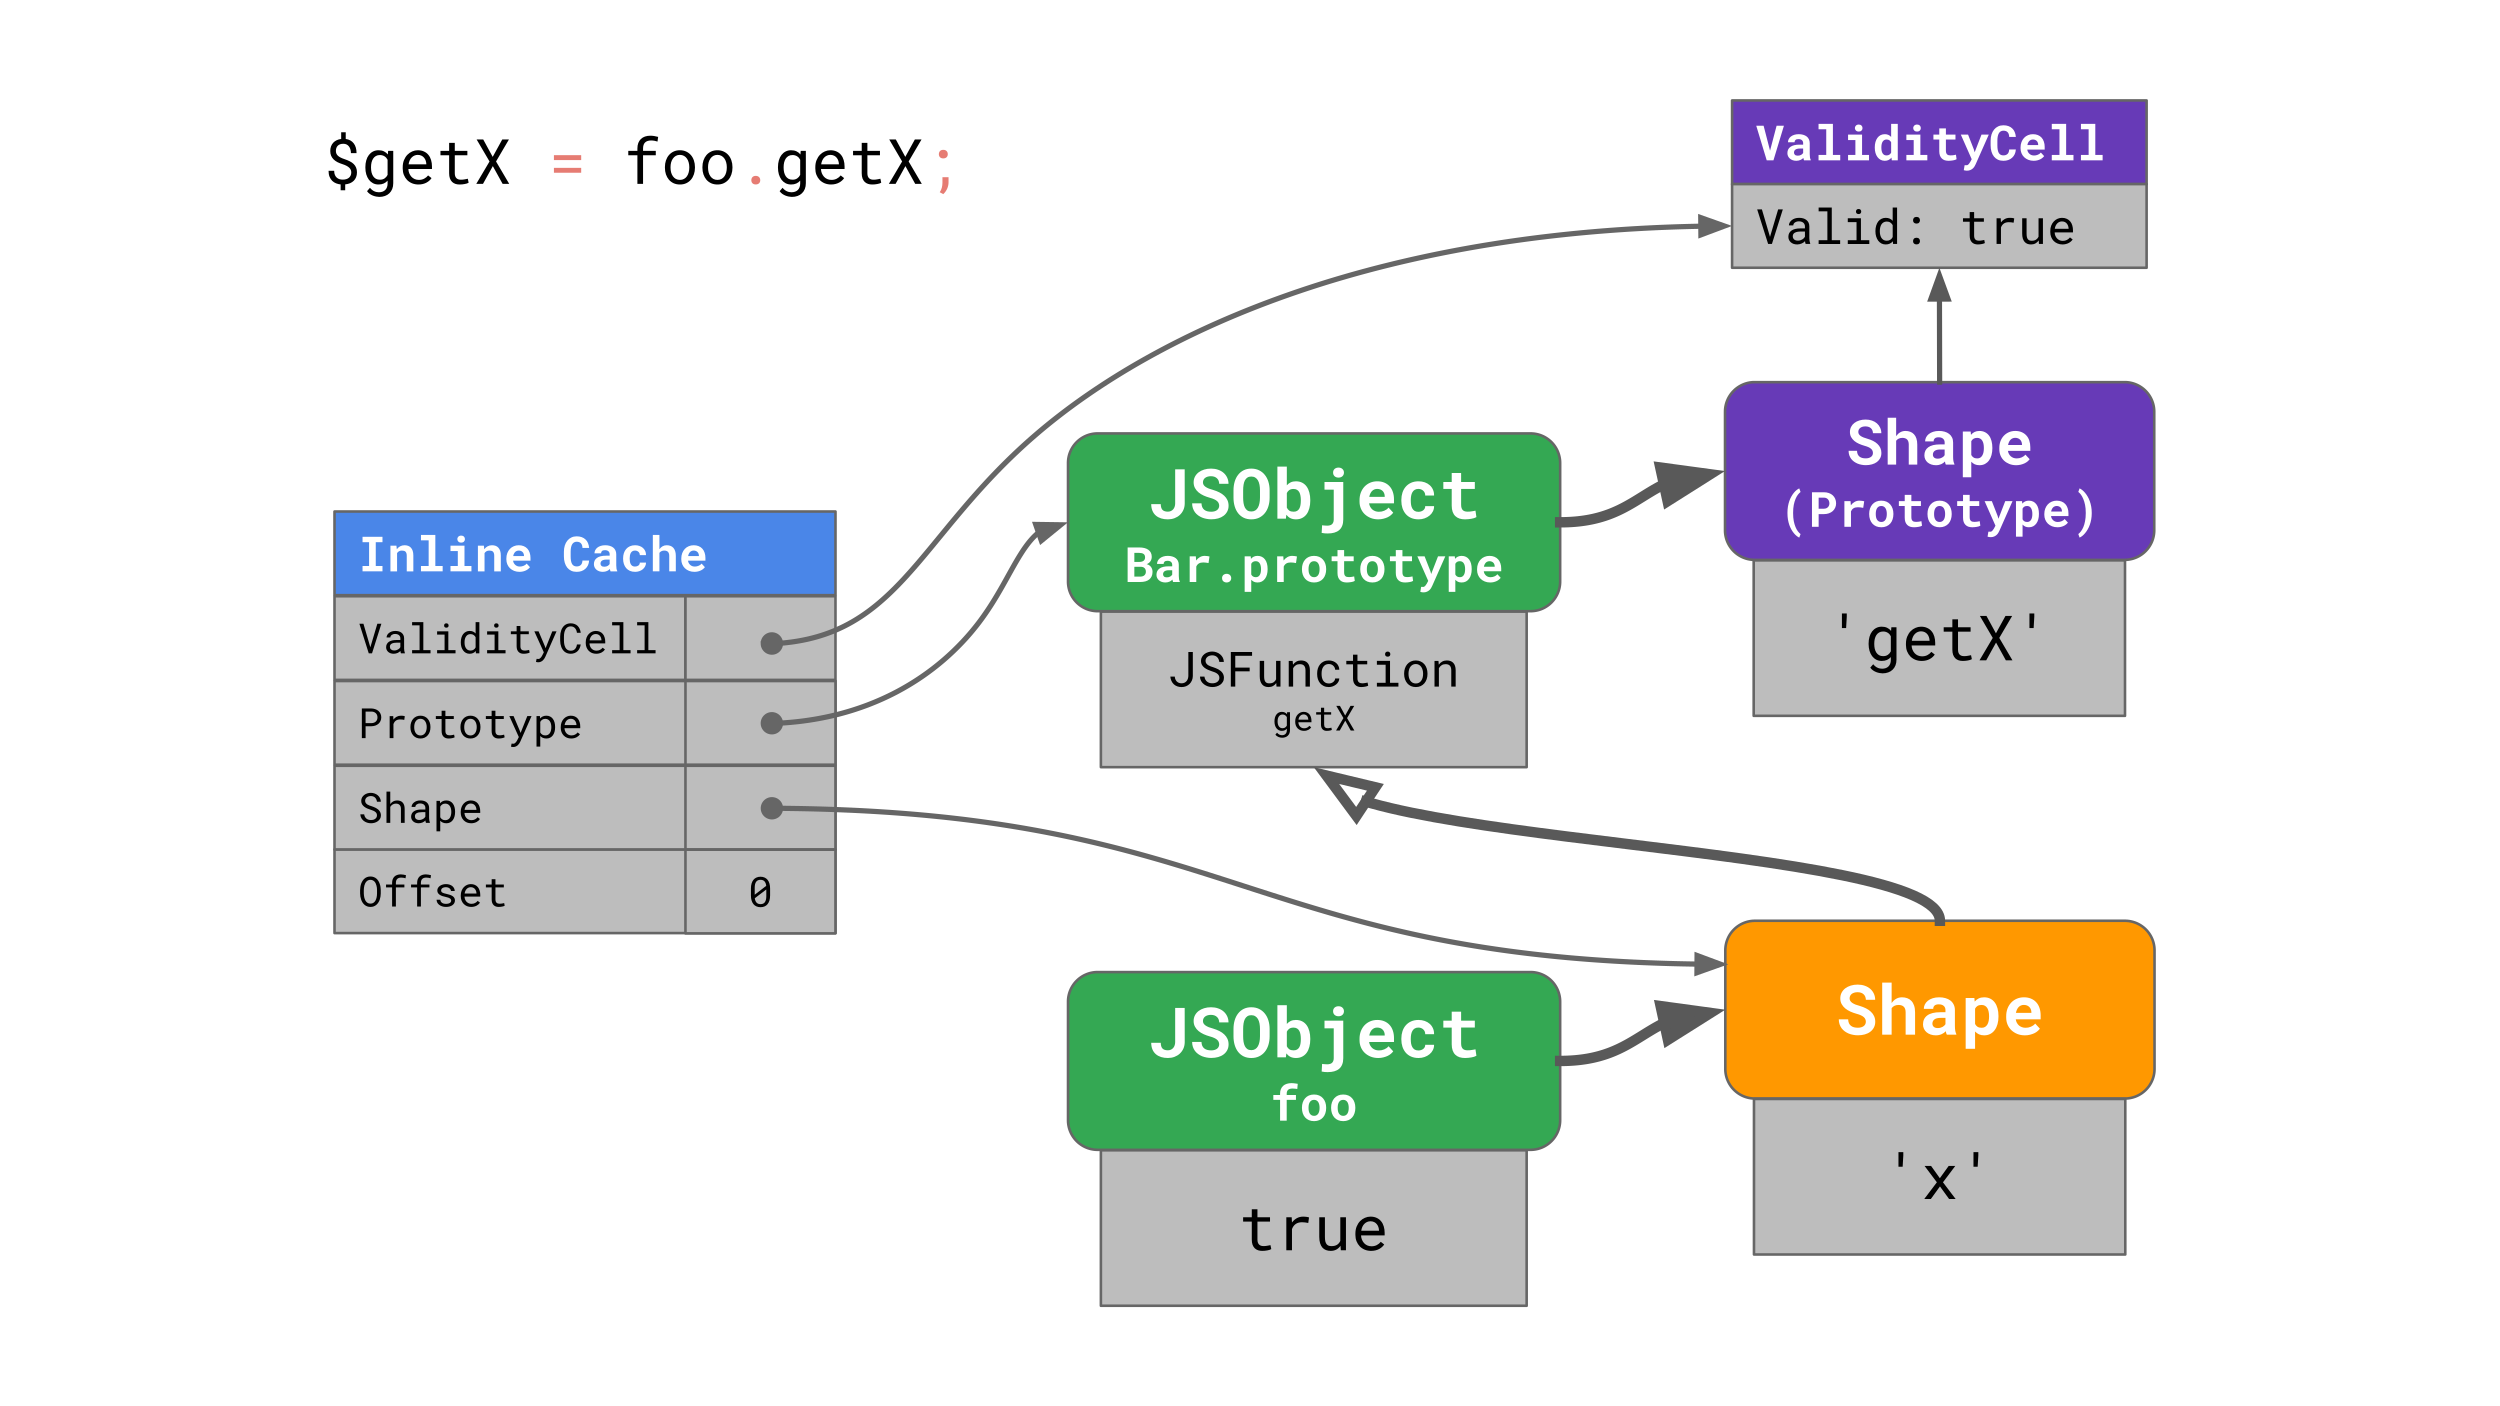 <svg viewBox="0 0 960 540" fill="none" stroke-linecap="square" stroke-miterlimit="10" xmlns="http://www.w3.org/2000/svg"><rect x="0" y="0" width="960" height="540" fill="#333333" stroke="none"/><clipPath id="a"><path d="M0 0h960v540H0V0z"/></clipPath><g clip-path="url(#a)"><path fill="#fff" d="M0 0h960v540H0z" fill-rule="evenodd"/><path d="M115.26 38.573h729.48v303.623H115.26z"/><path fill="#000" d="M134.885 66.223q.015-1.078-.781-1.828-.782-.766-2.5-1.328-1.094-.344-1.985-.782-.875-.453-1.5-1.062-.625-.625-.969-1.422-.328-.797-.328-1.828 0-.985.297-1.781.297-.797.844-1.391.547-.594 1.312-.953.782-.375 1.735-.485v-2.578h1.75v2.578q1.969.266 3.047 1.657 1.093 1.39 1.11 3.781h-2.157q0-.781-.203-1.438-.188-.671-.563-1.14-.36-.485-.906-.75-.531-.266-1.219-.266-1.422 0-2.156.735-.719.734-.734 1.984 0 .594.187 1.047.188.453.594.828.406.375 1.047.703.64.328 1.547.625 1.093.36 1.968.813.891.437 1.5 1.046.61.594.922 1.375.328.782.328 1.829 0 1.015-.328 1.828-.312.812-.906 1.39-.578.578-1.422.938-.844.344-1.86.453v2.25h-1.75v-2.234q-.906-.094-1.75-.422-.827-.328-1.484-.953-.64-.641-1.03-1.579-.376-.953-.376-2.28h2.156q0 .984.297 1.64.297.64.75 1.031.469.39 1.047.563.594.156 1.188.156.765 0 1.375-.188.609-.187 1.03-.547.423-.359.641-.859.235-.516.235-1.156zm5.418-2.063q0-1.406.344-2.593.343-1.204 1-2.047.656-.86 1.593-1.344.938-.484 2.125-.484 1.172 0 2.047.421.89.422 1.516 1.204l.11-1.391h1.968v12.422q0 1.25-.39 2.219-.391.984-1.11 1.656-.703.687-1.688 1.031-.984.36-2.187.36-.484 0-1.125-.126-.625-.109-1.281-.359-.64-.25-1.25-.672-.61-.422-1.032-1.047l1.125-1.297q.391.485.813.813.422.344.86.531.437.203.859.281.437.094.875.094.765 0 1.39-.219.625-.218 1.063-.656.437-.422.672-1.062.234-.625.234-1.453v-1.079q-.625.72-1.5 1.11-.86.375-1.984.375-1.172 0-2.11-.485-.937-.5-1.593-1.359-.641-.875-1-2.047-.344-1.187-.344-2.547v-.25zm2.172.25q0 .922.187 1.766.203.828.61 1.469.421.625 1.062 1 .64.36 1.547.36.562 0 1.016-.126.453-.14.812-.39.36-.25.64-.579.282-.343.485-.75v-5.812q-.203-.406-.484-.735-.282-.328-.657-.562-.359-.25-.812-.375-.438-.14-.969-.14-.922 0-1.578.374-.64.375-1.062 1.016-.407.64-.61 1.484-.187.828-.187 1.75v.25zm18.23 6.438q-1.328 0-2.453-.453-1.125-.469-1.922-1.282-.797-.828-1.25-1.953-.437-1.125-.437-2.437v-.5q0-1.531.484-2.735.5-1.218 1.313-2.062.828-.844 1.859-1.281 1.031-.453 2.125-.453 1.375 0 2.39.484 1.032.469 1.704 1.312.687.829 1.015 1.97.344 1.14.344 2.468v.969h-9.062q.03.86.328 1.625.312.765.828 1.343.515.563 1.234.891.735.328 1.625.328 1.156 0 2.047-.469.906-.468 1.516-1.25l1.312 1.032q-.312.484-.797.922-.468.437-1.093.78-.61.345-1.407.548-.781.203-1.703.203zm-.281-11.375q-.656 0-1.25.25-.578.234-1.047.703-.469.453-.797 1.14-.312.672-.437 1.547h6.812v-.171q-.031-.625-.234-1.25t-.61-1.11q-.39-.5-1-.797-.609-.312-1.437-.312zm14.215-4.61v3.063h4.828v1.687h-4.828v6.891q0 .734.187 1.219.188.469.516.765.328.282.75.407.437.11.922.11.343 0 .718-.032.375-.047.735-.11.36-.062.672-.125.312-.062.5-.109l.312 1.531q-.265.172-.656.297-.39.125-.844.203-.453.094-.969.141-.515.047-1.015.047-.844 0-1.578-.235-.735-.25-1.282-.765-.53-.531-.843-1.344-.297-.828-.297-2v-6.89h-3.328v-1.688h3.328v-3.063h2.172zm14.558 5.375l3.672-6.687h2.563l-4.953 8.453 5.062 8.61h-2.531l-3.766-6.829-3.781 6.828h-2.578l5.094-8.609-4.954-8.453h2.532l3.64 6.687z"/><path fill="#e67c73" d="M223.174 61.473h-10.469v-1.89h10.469v1.89zm0 4.86h-10.469v-1.876h10.469v1.875z"/><path fill="#000" d="M244.76 70.613v-11h-3.5v-1.687h3.5v-.89q0-1.22.344-2.126.359-.922 1.015-1.547.656-.625 1.563-.937.922-.313 2.047-.313.765 0 1.5.125.734.125 1.5.329l-.25 1.796q-.485-.171-1.125-.296-.641-.125-1.36-.125-1.531.015-2.297.78-.765.766-.765 2.313v.891h4.89v1.687h-4.89v11h-2.172zm10.57-6.453q0-1.375.39-2.547.407-1.187 1.141-2.046.75-.875 1.813-1.375 1.062-.5 2.406-.5t2.406.5q1.079.5 1.829 1.375.75.859 1.14 2.046.406 1.172.406 2.547v.25q0 1.375-.406 2.547-.39 1.172-1.14 2.047-.75.86-1.813 1.36-1.062.484-2.406.484t-2.422-.485q-1.063-.5-1.813-1.359-.734-.875-1.14-2.047-.39-1.172-.39-2.547v-.25zm2.156.25q0 .938.22 1.797.234.844.687 1.485.453.64 1.125 1.015.687.375 1.578.375.89 0 1.562-.375.688-.375 1.125-1.015.453-.641.672-1.485.235-.86.235-1.797v-.25q0-.937-.235-1.78-.219-.845-.672-1.485-.453-.657-1.125-1.032-.672-.39-1.578-.39t-1.578.39q-.656.375-1.11 1.032-.452.64-.687 1.484-.219.844-.219 1.781v.25zm12.247-.25q0-1.375.39-2.547.406-1.187 1.14-2.046.75-.875 1.813-1.375t2.407-.5q1.343 0 2.406.5 1.078.5 1.828 1.375.75.859 1.14 2.046.407 1.172.407 2.547v.25q0 1.375-.406 2.547-.391 1.172-1.141 2.047-.75.86-1.813 1.36-1.062.484-2.406.484t-2.422-.485q-1.062-.5-1.812-1.359-.735-.875-1.14-2.047-.391-1.172-.391-2.547v-.25zm2.156.25q0 .938.219 1.797.234.844.687 1.485.453.64 1.125 1.015.688.375 1.578.375.89 0 1.563-.375.687-.375 1.125-1.015.453-.641.672-1.485.234-.86.234-1.797v-.25q0-.937-.234-1.78-.22-.845-.672-1.485-.453-.657-1.125-1.032-.672-.39-1.578-.39-.907 0-1.579.39-.656.375-1.109 1.032-.453.64-.687 1.484-.22.844-.22 1.781v.25z"/><path fill="#e67c73" d="M288.51 69.207q0-.36.11-.656.109-.313.312-.531.218-.235.531-.36.328-.125.75-.125t.734.125q.328.125.547.36.219.218.328.531.11.297.11.656 0 .344-.11.64-.109.298-.328.516-.219.22-.547.344-.312.125-.734.125t-.75-.125q-.313-.125-.531-.344-.203-.218-.313-.515-.11-.297-.11-.64z"/><path fill="#000" d="M298.74 64.16q0-1.406.344-2.593.344-1.204 1-2.047.656-.86 1.594-1.344.937-.484 2.125-.484 1.172 0 2.047.421.89.422 1.515 1.204l.11-1.391h1.968v12.422q0 1.25-.39 2.219-.39.984-1.11 1.656-.703.687-1.687 1.031-.984.36-2.188.36-.484 0-1.125-.126-.625-.109-1.28-.359-.641-.25-1.25-.672-.61-.422-1.032-1.047l1.125-1.297q.39.485.812.813.422.344.86.531.437.203.86.281.437.094.874.094.766 0 1.39-.219.626-.218 1.063-.656.438-.422.672-1.062.235-.625.235-1.453v-1.079q-.625.72-1.5 1.11-.86.375-1.985.375-1.172 0-2.11-.485-.937-.5-1.593-1.359-.64-.875-1-2.047-.344-1.187-.344-2.547v-.25zm2.172.25q0 .922.188 1.766.203.828.61 1.469.421.625 1.062 1 .64.36 1.546.36.563 0 1.016-.126.453-.14.813-.39.359-.25.64-.579.281-.343.485-.75v-5.812q-.204-.406-.485-.735-.281-.328-.656-.562-.36-.25-.813-.375-.437-.14-.968-.14-.922 0-1.578.374-.641.375-1.063 1.016-.406.64-.61 1.484-.187.828-.187 1.75v.25zm18.23 6.438q-1.327 0-2.452-.453-1.125-.469-1.922-1.282-.797-.828-1.25-1.953-.438-1.125-.438-2.437v-.5q0-1.531.485-2.735.5-1.218 1.312-2.062.828-.844 1.86-1.281 1.03-.453 2.124-.453 1.375 0 2.391.484 1.031.469 1.703 1.312.688.829 1.016 1.97.344 1.14.344 2.468v.969h-9.063q.031.86.328 1.625.313.765.828 1.343.516.563 1.235.891.734.328 1.625.328 1.156 0 2.047-.469.906-.468 1.515-1.25l1.313 1.032q-.313.484-.797.922-.469.437-1.094.78-.61.345-1.406.548-.781.203-1.703.203zm-.28-11.375q-.657 0-1.25.25-.579.234-1.047.703-.47.453-.797 1.14-.313.672-.438 1.547h6.813v-.171q-.032-.625-.235-1.25-.203-.625-.61-1.11-.39-.5-1-.797-.608-.312-1.437-.312zm14.214-4.61v3.063h4.828v1.687h-4.828v6.891q0 .734.188 1.219.187.469.515.765.329.282.75.407.438.11.922.11.344 0 .719-.032.375-.047.734-.11.36-.062.672-.125.313-.062.5-.109l.313 1.531q-.266.172-.656.297-.391.125-.844.203-.453.094-.969.141-.516.047-1.016.047-.843 0-1.578-.235-.734-.25-1.281-.765-.531-.531-.844-1.344-.297-.828-.297-2v-6.89h-3.328v-1.688h3.328v-3.063h2.172zm14.559 5.375l3.672-6.687h2.562l-4.953 8.453 5.063 8.61h-2.532l-3.765-6.829-3.782 6.828h-2.578l5.094-8.609-4.953-8.453h2.531l3.64 6.687z"/><path fill="#e67c73" d="M360.522 59.207q0-.36.109-.656.11-.313.312-.531.22-.235.532-.36.328-.125.75-.125t.734.125q.328.125.547.36.219.218.328.531.11.297.11.656 0 .344-.11.64-.11.298-.328.516-.219.22-.547.344-.312.125-.734.125t-.75-.125q-.313-.125-.532-.344-.203-.218-.312-.515-.11-.297-.11-.64zm3.718 10.906q0 .547-.14 1.141-.125.61-.39 1.203-.267.594-.642 1.125-.375.547-.859.969l-1.344-.734q.563-.829.797-1.75.235-.922.235-1.922V68.05h2.343v2.062z"/><path fill="#ff9800" d="M662.52 364.957c0-6.283 5.093-11.376 11.375-11.376h142.068a11.376 11.376 0 0 1 11.376 11.376v45.5c0 6.283-5.093 11.376-11.376 11.376H673.895c-6.282 0-11.375-5.093-11.375-11.375z" fill-rule="evenodd"/><path stroke="#666" stroke-linejoin="round" stroke-linecap="butt" d="M662.52 364.957c0-6.283 5.093-11.376 11.375-11.376h142.068a11.376 11.376 0 0 1 11.376 11.376v45.5c0 6.283-5.093 11.376-11.376 11.376H673.895c-6.282 0-11.375-5.093-11.375-11.375z"/><path fill="#fff" d="M716.485 392.354q0-.5-.187-.937-.172-.453-.594-.828-.422-.391-1.11-.704-.671-.328-1.687-.593-1.234-.344-2.36-.844-1.124-.516-1.984-1.219-.86-.719-1.375-1.672t-.515-2.187q0-1.203.5-2.172.515-.984 1.406-1.672.906-.687 2.125-1.062 1.219-.375 2.656-.375 1.484 0 2.703.437 1.235.422 2.125 1.203.89.781 1.375 1.844.5 1.062.5 2.344h-3.562q-.032-.64-.235-1.172-.203-.531-.609-.906-.39-.391-.984-.61-.579-.219-1.375-.219-.735 0-1.297.188-.563.172-.953.484-.391.313-.594.75-.203.438-.203.953 0 .532.265.97.266.421.766.765.516.344 1.234.64.72.282 1.641.516 1.297.39 2.39.938 1.094.546 1.876 1.296.796.735 1.234 1.704.437.953.437 2.125 0 1.25-.515 2.218-.5.97-1.39 1.641-.876.672-2.095 1.016-1.218.343-2.671.343-.891 0-1.782-.172-.89-.156-1.718-.484-.813-.344-1.516-.844-.703-.515-1.219-1.187-.5-.688-.797-1.547-.297-.86-.297-1.906h3.594q.031.86.297 1.484.281.61.766 1 .484.39 1.172.578.687.172 1.5.172.734 0 1.296-.172.563-.172.954-.469.39-.296.593-.718.22-.422.22-.938zm9.903-7.187q.703-1.032 1.703-1.61 1.015-.593 2.265-.593 1.11 0 2.032.343.922.328 1.578 1.032.672.687 1.047 1.796.375 1.094.375 2.641v8.531h-3.625v-8.547q0-.765-.188-1.312-.187-.547-.547-.875-.343-.344-.843-.5-.485-.172-1.11-.172-.922 0-1.594.328-.656.328-1.093.906v10.172h-3.625v-20h3.625v7.86zm21.184 12.14q-.141-.265-.235-.593-.078-.344-.156-.72-.297.329-.688.61-.39.281-.875.5-.468.219-1.046.344-.563.125-1.22.125-1.077 0-1.984-.313-.906-.312-1.562-.875-.656-.562-1.016-1.328-.359-.78-.359-1.687 0-2.235 1.656-3.453 1.656-1.219 4.953-1.219h2.016v-.828q0-1.016-.672-1.61-.656-.593-1.906-.593-1.11 0-1.625.484-.5.469-.5 1.266h-3.61q0-.907.391-1.703.406-.813 1.156-1.422.766-.61 1.86-.969 1.11-.36 2.531-.36 1.266 0 2.36.313 1.109.313 1.906.922.812.61 1.265 1.547.469.922.469 2.156v6.031q0 1.141.14 1.891.141.734.407 1.266v.218h-3.656zm-3.454-2.53q.547 0 1.016-.126.469-.14.844-.344.375-.218.64-.484.282-.266.438-.531v-2.422h-1.844q-.844 0-1.453.156-.594.156-.969.453-.375.297-.562.703-.188.407-.188.891 0 .734.516 1.219.516.484 1.562.484zm23.294-4.376q0 1.531-.36 2.844-.36 1.312-1.062 2.281-.688.953-1.719 1.5-1.016.547-2.344.547-1.14 0-2-.39-.86-.391-1.5-1.094v6.64h-3.61v-19.5h3.345l.125 1.375q.656-.781 1.53-1.203.892-.437 2.08-.437 1.343 0 2.358.515 1.032.516 1.735 1.469.703.937 1.062 2.266.36 1.312.36 2.906v.281zm-3.61-.281q0-.875-.172-1.656-.156-.782-.5-1.344-.343-.563-.89-.89-.547-.329-1.313-.329-.953 0-1.562.375-.594.375-.938 1.047v5.89q.344.657.938 1.063.61.39 1.594.39.765 0 1.296-.327.547-.344.891-.922.344-.594.5-1.375.156-.782.156-1.64v-.282zm13.794 7.453q-1.625 0-2.954-.531-1.328-.547-2.28-1.453-.954-.922-1.47-2.157-.515-1.25-.515-2.672v-.515q0-1.625.5-2.953.515-1.328 1.422-2.297.922-.969 2.172-1.5t2.718-.531q1.516 0 2.703.5 1.204.5 2.032 1.421.828.907 1.25 2.188.437 1.281.437 2.828v1.531h-9.562q.109.72.422 1.313.328.594.812 1.031.5.422 1.14.656.641.235 1.391.235.532 0 1.063-.094.531-.11 1-.313.484-.203.906-.5.422-.312.734-.703l1.797 1.953q-.328.47-.875.938-.531.469-1.281.828-.734.344-1.64.563-.891.234-1.922.234zm-.438-11.688q-.61 0-1.125.22-.5.218-.89.624-.376.406-.641.969-.25.547-.39 1.234h5.937v-.28q-.016-.579-.22-1.079-.187-.516-.562-.875-.359-.375-.89-.594-.531-.219-1.219-.219z"/><path fill="#bdbdbd" d="M673.527 422.012H816.11v59.716H673.527z" fill-rule="evenodd"/><path stroke="#666" stroke-linejoin="round" stroke-linecap="butt" d="M673.527 422.012H816.11v59.716H673.527z"/><path fill="#000" d="M730.871 443.707l-.25 4.312h-1.609v-5.609h1.86v1.297zm14.028 8.719l3.39-4.704h2.532l-4.72 6.282 4.86 6.406h-2.515l-3.5-4.828-3.5 4.828h-2.532l4.844-6.406-4.719-6.282h2.5l3.36 4.704zm14.777-8.72l-.25 4.313h-1.61v-5.609h1.86v1.297z"/><path fill="#34a853" d="M410.12 384.655c0-6.282 5.094-11.375 11.376-11.375h166.226a11.376 11.376 0 0 1 11.375 11.375v45.501c0 6.282-5.093 11.376-11.375 11.376H421.496c-6.282 0-11.375-5.094-11.375-11.376z" fill-rule="evenodd"/><path stroke="#666" stroke-linejoin="round" stroke-linecap="butt" d="M410.12 384.655c0-6.282 5.094-11.375 11.376-11.375h166.226a11.376 11.376 0 0 1 11.375 11.375v45.501c0 6.282-5.093 11.376-11.375 11.376H421.496c-6.282 0-11.375-5.094-11.375-11.376z"/><path fill="#fff" d="M451.264 387.052h3.656l.016 13.141q-.016 1.344-.516 2.469-.5 1.11-1.375 1.922-.859.797-2.046 1.25-1.172.437-2.532.437-1.422 0-2.593-.36-1.172-.374-2.016-1.093-.844-.719-1.313-1.812-.468-1.094-.484-2.579h3.672q.016 1.532.672 2.22.672.671 2.062.671.625 0 1.14-.234.532-.235.892-.657.375-.421.562-1 .203-.578.203-1.234v-13.14zm16.903 14q0-.5-.188-.937-.172-.453-.594-.828-.421-.39-1.109-.703-.672-.328-1.687-.594-1.235-.344-2.36-.844-1.125-.515-1.984-1.219-.86-.718-1.375-1.671-.516-.954-.516-2.188 0-1.203.5-2.172.516-.984 1.406-1.672.907-.687 2.125-1.062 1.22-.375 2.657-.375 1.484 0 2.703.437 1.234.422 2.125 1.203.89.782 1.375 1.844.5 1.063.5 2.344h-3.563q-.03-.64-.234-1.172-.203-.531-.61-.906-.39-.39-.984-.61-.578-.218-1.375-.218-.734 0-1.297.187-.562.172-.953.485-.39.312-.594.75-.203.437-.203.953 0 .53.266.968.266.422.766.766.515.344 1.234.64.719.282 1.64.516 1.297.39 2.391.938 1.094.547 1.875 1.297.797.734 1.235 1.703.437.953.437 2.125 0 1.25-.516 2.219-.5.968-1.39 1.64-.875.672-2.094 1.016-1.219.344-2.672.344-.89 0-1.781-.172-.89-.157-1.719-.485-.812-.343-1.515-.843-.704-.516-1.22-1.188-.5-.687-.796-1.547-.297-.86-.297-1.906h3.594q.031.86.297 1.484.281.61.765 1 .485.39 1.172.578.688.172 1.5.172.735 0 1.297-.172.563-.171.953-.468.39-.297.594-.72.219-.421.219-.937zm19.371-3.125q0 1.813-.484 3.36-.469 1.531-1.39 2.64-.907 1.11-2.22 1.735-1.297.61-2.937.61t-2.922-.61q-1.266-.625-2.14-1.735-.876-1.125-1.329-2.656-.453-1.531-.453-3.344v-2.765q0-1.828.453-3.36.453-1.53 1.328-2.64.875-1.125 2.141-1.75t2.906-.625q1.656 0 2.953.625 1.313.625 2.22 1.75.921 1.11 1.39 2.64.484 1.532.484 3.36v2.765zm-3.703-2.796q0-1.157-.188-2.125-.187-.985-.593-1.688-.407-.703-1.047-1.094-.625-.39-1.516-.39-.89 0-1.484.39t-.969 1.094q-.36.703-.516 1.688-.156.968-.156 2.125v2.796q0 1.141.156 2.125.157.97.516 1.688.375.719.969 1.125.594.39 1.5.39.875 0 1.5-.39.64-.406 1.031-1.11.406-.718.594-1.687.203-.984.203-2.14v-2.797zm19.309 3.984q0 1.562-.36 2.89-.343 1.313-1.03 2.266-.688.938-1.72 1.469-1.015.531-2.39.531-1.235 0-2.14-.453-.907-.469-1.548-1.312l-.172 1.5h-3.265v-20h3.625v7.187q.625-.719 1.469-1.125.859-.406 2-.406 1.39 0 2.421.531 1.032.531 1.72 1.484.687.954 1.03 2.282.36 1.312.36 2.875v.28zm-3.625-.281q0-.86-.14-1.625-.126-.766-.438-1.344-.313-.578-.86-.922-.547-.344-1.375-.344-.984 0-1.609.422-.61.422-.953 1.14v5.61q.344.735.953 1.156.625.407 1.64.407.813 0 1.344-.313.547-.328.86-.89.312-.563.437-1.329.14-.78.14-1.687v-.281zm9.09-6.907h7.203v14.407q0 1.406-.406 2.406-.39 1.016-1.172 1.672-.766.656-1.875.969-1.094.312-2.516.312-.593 0-1.187-.047-.594-.047-1.14-.172l.171-2.937q.156.031.438.062.28.032.578.047.297.031.562.031.266.016.39.016.532 0 .985-.125.469-.11.797-.39.328-.266.516-.72.203-.452.203-1.124V394.88h-3.547v-2.954zm3.297-3.609q0-.422.14-.781.157-.36.422-.61.282-.25.657-.39.39-.14.859-.14.953 0 1.516.546.578.531.578 1.375t-.578 1.39q-.563.532-1.516.532-.469 0-.86-.14-.374-.141-.656-.391-.265-.266-.422-.61-.14-.36-.14-.781zm17.371 17.953q-1.625 0-2.953-.531-1.328-.547-2.281-1.453-.953-.922-1.469-2.156-.516-1.25-.516-2.672v-.516q0-1.625.5-2.953.516-1.328 1.422-2.297.922-.969 2.172-1.5t2.719-.531q1.516 0 2.703.5 1.203.5 2.031 1.422.828.906 1.25 2.187.438 1.281.438 2.828v1.532h-9.563q.11.718.422 1.312.328.594.813 1.031.5.422 1.14.657.64.234 1.39.234.532 0 1.063-.094.532-.11 1-.312.485-.203.907-.5.422-.313.734-.703l1.797 1.953q-.328.468-.875.937-.531.469-1.281.828-.735.344-1.641.563-.89.234-1.922.234zm-.437-11.687q-.61 0-1.125.218-.5.22-.891.625-.375.407-.64.97-.25.546-.391 1.234h5.937v-.282q-.015-.578-.218-1.078-.188-.515-.563-.875-.36-.375-.89-.594-.532-.218-1.22-.218zm15.824 8.797q.547 0 1.016-.157.484-.156.843-.437.375-.297.579-.703.203-.407.171-.891h3.407q.031 1.094-.453 2.031-.47.938-1.297 1.61-.813.672-1.907 1.062-1.078.375-2.28.375-1.641 0-2.891-.547-1.235-.547-2.063-1.515-.812-.97-1.25-2.25-.422-1.297-.422-2.782v-.39q0-1.485.422-2.781.422-1.297 1.25-2.25.828-.97 2.063-1.532 1.234-.562 2.859-.562 1.297 0 2.406.39 1.11.391 1.906 1.11.797.703 1.235 1.719.453 1 .422 2.25h-3.407q.032-.516-.156-.985-.187-.469-.547-.812-.343-.344-.843-.547-.485-.203-1.063-.203-.86 0-1.422.359-.562.344-.89.938-.329.578-.47 1.343-.14.75-.14 1.563v.39q0 .813.125 1.579.14.765.469 1.343.328.578.89.938.579.344 1.438.344zm16.403-14.907v3.453h5.265v2.657h-5.265v6.062q0 .766.172 1.281.187.516.5.829.328.296.796.437.47.125 1.032.125.422 0 .86-.031.437-.047.827-.11.406-.062.75-.125.344-.062.578-.125l.36 2.485q-.375.219-.89.39-.5.157-1.079.25-.563.11-1.188.157-.625.062-1.218.062-1.157 0-2.11-.297-.937-.312-1.609-.953-.672-.64-1.031-1.64-.36-1-.36-2.391v-6.406h-3.218v-2.657h3.218v-3.453h3.61zm-69.517 41.851v-7.984h-2.594v-1.875h2.594v-.531q0-.985.312-1.719.313-.75.875-1.266.579-.515 1.391-.765.828-.266 1.844-.266.312 0 .61.031.296.016.577.063.282.031.563.078.297.047.61.094l-.173 1.984q-.343-.062-.78-.11-.438-.062-1.032-.062-1.188 0-1.719.5-.531.5-.531 1.438v.531h3.547v1.875h-3.547v7.984h-2.547zm8.399-5.015q0-1.078.312-1.985.313-.921.906-1.593.594-.688 1.454-1.063.859-.375 1.968-.375 1.125 0 1.985.375.859.375 1.453 1.063.61.672.906 1.593.313.907.313 1.985v.187q0 1.078-.313 2-.297.922-.89 1.594-.594.672-1.47 1.047-.859.375-1.952.375-1.125 0-2-.375-.86-.375-1.454-1.047-.593-.672-.906-1.594-.312-.922-.312-2v-.187zm2.53.187q0 .625.11 1.172.125.531.375.938.266.406.672.64.406.235.985.235.546 0 .937-.235.406-.234.656-.64.25-.407.375-.938.125-.547.125-1.172v-.187q0-.61-.125-1.14-.125-.548-.375-.954-.25-.406-.656-.64-.39-.235-.969-.235-.562 0-.968.234-.391.235-.657.641-.25.406-.375.953-.11.531-.11 1.14v.188zm8.665-.187q0-1.078.313-1.985.312-.921.906-1.593.594-.688 1.453-1.063.86-.375 1.969-.375 1.125 0 1.984.375.86.375 1.453 1.063.61.672.907 1.593.312.907.312 1.985v.187q0 1.078-.312 2-.297.922-.891 1.594-.594.672-1.469 1.047-.86.375-1.953.375-1.125 0-2-.375-.86-.375-1.453-1.047-.594-.672-.906-1.594-.313-.922-.313-2v-.187zm2.531.187q0 .625.11 1.172.125.531.375.938.265.406.672.64.406.235.984.235.547 0 .938-.235.406-.234.656-.64.25-.407.375-.938.125-.547.125-1.172v-.187q0-.61-.125-1.14-.125-.548-.375-.954-.25-.406-.656-.64-.391-.235-.97-.235-.562 0-.968.234-.39.235-.656.641-.25.406-.375.953-.11.531-.11 1.14v.188z"/><path fill="#bdbdbd" d="M422.742 441.709h163.496v59.716H422.742z" fill-rule="evenodd"/><path stroke="#666" stroke-linejoin="round" stroke-linecap="butt" d="M422.742 441.709h163.496v59.716H422.742z"/><path fill="#000" d="M482.857 464.357v3.063h4.828v1.687h-4.828v6.89q0 .735.187 1.22.188.468.516.765.328.281.75.406.438.11.922.11.344 0 .719-.031.375-.047.734-.11.36-.062.672-.125.312-.062.5-.11l.312 1.532q-.265.172-.656.297-.39.125-.844.203-.453.094-.968.14-.516.048-1.016.048-.844 0-1.578-.235-.734-.25-1.281-.765-.532-.532-.844-1.344-.297-.828-.297-2v-6.89h-3.328v-1.688h3.328v-3.063h2.172zm17.574 2.828q.313 0 .64.032.329.015.626.062.297.031.547.094.25.047.421.125l-.296 2.125q-.625-.14-1.204-.203-.562-.078-1.187-.078-1.516 0-2.469.703-.937.687-1.39 1.922v8.14h-2.172V467.42h2.062l.11 2.015q.765-1.031 1.843-1.64 1.094-.61 2.47-.61zm14.324 11.172q-.625.938-1.578 1.469-.953.516-2.187.516-1 0-1.813-.313-.812-.312-1.39-.969-.563-.656-.875-1.672-.313-1.015-.313-2.421v-7.547h2.172v7.562q0 1.031.156 1.719.172.672.5 1.078t.797.578q.484.156 1.094.156 1.328 0 2.14-.53.813-.548 1.22-1.47v-9.093h2.171v12.687h-1.969l-.125-1.75zm11.778 1.985q-1.328 0-2.453-.454-1.125-.468-1.922-1.28-.797-.829-1.25-1.954-.438-1.125-.438-2.437v-.5q0-1.532.485-2.735.5-1.219 1.312-2.062.828-.844 1.86-1.282 1.03-.453 2.124-.453 1.375 0 2.391.485 1.031.468 1.703 1.312.688.828 1.016 1.969.344 1.14.344 2.469v.968h-9.063q.031.86.328 1.625.313.766.828 1.344.516.563 1.235.89.734.329 1.625.329 1.156 0 2.047-.469.906-.469 1.515-1.25l1.313 1.031q-.313.485-.797.922-.469.438-1.094.782-.61.343-1.406.546-.781.204-1.703.204zm-.282-11.375q-.656 0-1.25.25-.578.234-1.046.703-.47.453-.797 1.14-.313.672-.438 1.547h6.813v-.172q-.032-.625-.235-1.25-.203-.625-.609-1.11-.39-.5-1-.796-.61-.312-1.438-.312z"/><path d="M599.097 407.406c15.856 0 23.782-4.922 31.712-9.843 7.929-4.921 15.86-9.843 31.721-9.843"/><path stroke="#595959" stroke-width="4" stroke-linejoin="round" stroke-linecap="butt" d="M599.097 407.406c15.856 0 23.782-4.922 31.712-9.843 1.982-1.23 3.964-2.46 6.07-3.614a62.058 62.058 0 0 1 1.606-.85l.59-.294"/><path fill="#595959" stroke="#595959" stroke-width="4" stroke-linecap="butt" d="M640.474 399.262l16.341-10.303-19.14-2.611z" fill-rule="evenodd"/><path fill="#34a853" d="M410.12 177.814c0-6.283 5.094-11.376 11.376-11.376h166.226a11.376 11.376 0 0 1 11.375 11.376v45.5c0 6.283-5.093 11.376-11.375 11.376H421.496c-6.282 0-11.375-5.093-11.375-11.375z" fill-rule="evenodd"/><path stroke="#666" stroke-linejoin="round" stroke-linecap="butt" d="M410.12 177.814c0-6.283 5.094-11.376 11.376-11.376h166.226a11.376 11.376 0 0 1 11.375 11.376v45.5c0 6.283-5.093 11.376-11.375 11.376H421.496c-6.282 0-11.375-5.093-11.375-11.375z"/><path fill="#fff" d="M451.264 180.211h3.656l.016 13.14q-.016 1.345-.516 2.47-.5 1.109-1.375 1.921-.859.797-2.046 1.25-1.172.438-2.532.438-1.422 0-2.593-.36-1.172-.374-2.016-1.093-.844-.719-1.313-1.813-.468-1.093-.484-2.578h3.672q.016 1.531.672 2.219.672.672 2.062.672.625 0 1.14-.235.532-.234.892-.656.375-.422.562-1 .203-.578.203-1.234v-13.14zm16.903 14q0-.5-.188-.937-.172-.453-.594-.828-.421-.391-1.109-.704-.672-.328-1.687-.593-1.235-.344-2.36-.844-1.125-.516-1.984-1.219-.86-.719-1.375-1.672-.516-.953-.516-2.187 0-1.203.5-2.172.516-.984 1.406-1.672.907-.687 2.125-1.062 1.22-.375 2.657-.375 1.484 0 2.703.437 1.234.422 2.125 1.203.89.781 1.375 1.844.5 1.062.5 2.344h-3.563q-.03-.64-.234-1.172-.203-.531-.61-.906-.39-.391-.984-.61-.578-.219-1.375-.219-.734 0-1.297.188-.562.172-.953.484-.39.313-.594.75-.203.438-.203.953 0 .532.266.97.266.421.766.765.515.344 1.234.64.719.282 1.64.516 1.297.39 2.391.938 1.094.546 1.875 1.296.797.735 1.235 1.704.437.953.437 2.125 0 1.25-.516 2.218-.5.97-1.39 1.64-.875.673-2.094 1.017-1.219.343-2.672.343-.89 0-1.781-.172-.89-.156-1.719-.484-.812-.344-1.515-.844-.704-.515-1.22-1.187-.5-.688-.796-1.547-.297-.86-.297-1.906h3.594q.031.86.297 1.484.281.61.765 1 .485.39 1.172.578.688.172 1.5.172.735 0 1.297-.172.563-.172.953-.469.39-.296.594-.718.219-.422.219-.938zm19.371-3.125q0 1.813-.484 3.36-.469 1.53-1.39 2.64-.907 1.11-2.22 1.735-1.297.609-2.937.609t-2.922-.61q-1.266-.624-2.14-1.734-.876-1.125-1.329-2.656-.453-1.531-.453-3.344v-2.765q0-1.829.453-3.36t1.328-2.64q.875-1.125 2.141-1.75t2.906-.625q1.656 0 2.953.625 1.313.625 2.22 1.75.921 1.109 1.39 2.64.484 1.531.484 3.36v2.765zm-3.703-2.797q0-1.156-.188-2.125-.187-.984-.593-1.687-.407-.703-1.047-1.094-.625-.39-1.516-.39-.89 0-1.484.39t-.969 1.094q-.36.703-.516 1.687-.156.97-.156 2.125v2.797q0 1.14.156 2.125.157.969.516 1.688.375.718.969 1.125.594.39 1.5.39.875 0 1.5-.39.64-.407 1.031-1.11.406-.718.594-1.687.203-.985.203-2.14v-2.798zm19.309 3.985q0 1.562-.36 2.89-.343 1.313-1.03 2.266-.688.937-1.72 1.469-1.015.53-2.39.53-1.235 0-2.14-.452-.907-.469-1.548-1.313l-.172 1.5h-3.265v-20h3.625v7.188q.625-.719 1.469-1.125.859-.406 2-.406 1.39 0 2.421.53 1.032.532 1.72 1.485.687.953 1.03 2.281.36 1.313.36 2.875v.282zm-3.625-.282q0-.859-.14-1.625-.126-.765-.438-1.343-.313-.578-.86-.922-.547-.344-1.375-.344-.984 0-1.609.422-.61.422-.953 1.14v5.61q.344.734.953 1.156.625.406 1.64.406.813 0 1.344-.312.547-.328.86-.89.312-.563.437-1.329.14-.781.14-1.687v-.282zm9.09-6.906h7.203v14.406q0 1.407-.406 2.407-.39 1.015-1.172 1.672-.766.656-1.875.968-1.094.313-2.516.313-.593 0-1.187-.047-.594-.047-1.14-.172l.171-2.937q.156.03.438.062.28.031.578.047.297.031.562.031.266.016.39.016.532 0 .985-.125.469-.11.797-.39.328-.266.516-.72.203-.453.203-1.125V188.04h-3.547v-2.953zm3.297-3.61q0-.421.14-.78.157-.36.422-.61.282-.25.657-.39.39-.141.859-.141.953 0 1.516.547.578.531.578 1.375t-.578 1.39q-.563.532-1.516.532-.469 0-.86-.14-.374-.142-.656-.392-.265-.265-.422-.609-.14-.36-.14-.781zm17.371 17.954q-1.625 0-2.953-.531-1.328-.547-2.281-1.453-.953-.922-1.469-2.157-.516-1.25-.516-2.672v-.515q0-1.625.5-2.953.516-1.328 1.422-2.297.922-.969 2.172-1.5t2.719-.531q1.516 0 2.703.5 1.203.5 2.031 1.421.828.907 1.25 2.188.438 1.281.438 2.828v1.531h-9.563q.11.72.422 1.313.328.594.813 1.031.5.422 1.14.656.64.235 1.39.235.532 0 1.063-.094.532-.11 1-.313.485-.203.907-.5.422-.312.734-.703l1.797 1.953q-.328.47-.875.938-.531.469-1.281.828-.735.344-1.641.563-.89.234-1.922.234zm-.437-11.688q-.61 0-1.125.22-.5.218-.891.624-.375.406-.64.969-.25.547-.391 1.234h5.937v-.28q-.015-.58-.218-1.08-.188-.515-.563-.874-.36-.375-.89-.594-.532-.219-1.22-.219zm15.824 8.797q.547 0 1.016-.156.484-.156.843-.437.375-.297.579-.704.203-.406.171-.89h3.407q.031 1.094-.453 2.031-.47.938-1.297 1.61-.813.671-1.907 1.062-1.078.375-2.28.375-1.641 0-2.891-.547-1.235-.547-2.063-1.516-.812-.968-1.25-2.25-.422-1.296-.422-2.78v-.391q0-1.485.422-2.782t1.25-2.25q.828-.968 2.063-1.53 1.234-.563 2.859-.563 1.297 0 2.406.39 1.11.39 1.906 1.11.797.703 1.235 1.718.453 1 .422 2.25h-3.407q.032-.515-.156-.984-.187-.469-.547-.813-.343-.343-.843-.546-.485-.204-1.063-.204-.86 0-1.422.36-.562.344-.89.937-.329.578-.47 1.344-.14.75-.14 1.563v.39q0 .813.125 1.578.14.766.469 1.344.328.578.89.938.579.343 1.438.343zm16.403-14.906v3.453h5.265v2.656h-5.265v6.063q0 .766.172 1.281.187.516.5.828.328.297.796.438.47.125 1.032.125.422 0 .86-.031.437-.047.827-.11.406-.062.75-.125.344-.062.578-.125l.36 2.485q-.375.218-.89.39-.5.156-1.079.25-.563.11-1.188.156-.625.063-1.218.063-1.157 0-2.11-.297-.937-.312-1.609-.953-.672-.64-1.031-1.64-.36-1-.36-2.391v-6.407h-3.218v-2.656h3.218v-3.453h3.61zM433.01 223.484V210.22h4.453q1.093 0 1.968.218.891.22 1.516.672.64.438.984 1.125.344.688.344 1.61-.015.937-.5 1.672-.484.734-1.437 1.125.578.14.984.437.422.281.703.688.281.39.406.859.141.469.141.969 0 .953-.328 1.687-.328.735-.938 1.235-.609.484-1.484.734-.875.234-1.969.234h-4.843zm2.578-5.843v3.78h2.265q1.047-.015 1.594-.515.563-.515.563-1.328.015-.906-.5-1.422-.5-.515-1.547-.515h-2.375zm0-1.86h1.89q1.078 0 1.641-.437.578-.438.594-1.282 0-.937-.578-1.343-.579-.407-1.657-.407h-1.89v3.47zm14.883 7.703q-.094-.187-.156-.422-.063-.234-.11-.5-.203.235-.484.438-.266.187-.61.344-.328.156-.734.234-.39.094-.86.094-.75 0-1.39-.219-.625-.219-1.078-.61-.453-.39-.719-.937-.25-.547-.25-1.187 0-1.547 1.156-2.391 1.172-.86 3.47-.86h1.421v-.593q0-.703-.469-1.11-.468-.421-1.343-.421-.766 0-1.125.328-.36.328-.36.89h-2.53q0-.625.281-1.187.281-.578.813-1 .53-.422 1.297-.672.765-.25 1.765-.25.89 0 1.656.219.782.219 1.344.64.563.422.875 1.079.328.656.328 1.5v4.234q0 .797.094 1.312.094.516.297.891v.156h-2.578zm-2.406-1.781q.375 0 .703-.078.328-.094.593-.234.266-.157.454-.344.203-.188.312-.375v-1.703h-1.297q-.594 0-1.015.125-.422.109-.688.312-.266.203-.39.5-.126.281-.126.625 0 .5.36.844.36.328 1.094.328zm14.523-8.25q.578 0 1.063.078.484.063.797.156l-.375 2.532q-.5-.125-1.032-.172-.515-.063-1-.063-1.062 0-1.703.407-.64.406-.969 1.171v5.922h-2.53v-9.86h2.359l.125 1.61q.593-.828 1.437-1.297.844-.484 1.828-.484zm6.68 8.563q0-.36.11-.657.125-.312.343-.531.235-.219.563-.344.328-.14.75-.14.406 0 .734.14.328.125.547.344.219.219.344.531.125.297.125.657 0 .343-.125.656-.125.297-.344.515-.219.22-.547.344-.328.14-.734.14-.422 0-.75-.14-.328-.125-.563-.344-.218-.218-.343-.515-.11-.313-.11-.656zm17.493-3.375q0 1.078-.25 2-.25.921-.75 1.593-.485.672-1.204 1.063-.718.375-1.64.375-.797 0-1.406-.266-.594-.281-1.032-.781v4.656h-2.53v-13.656h2.327l.094.969q.453-.547 1.078-.844.625-.297 1.453-.297.938 0 1.656.36.72.359 1.204 1.015.5.656.75 1.578t.25 2.047v.188zm-2.532-.188q0-.61-.125-1.156-.109-.547-.359-.938-.234-.406-.61-.625-.374-.234-.906-.234-.672 0-1.093.266-.422.265-.657.734v4.11q.235.468.657.75.421.28 1.109.28.531 0 .906-.234.39-.25.625-.656t.344-.953q.11-.547.11-1.156v-.188zm11.946-5q.578 0 1.062.078.485.063.797.156l-.375 2.532q-.5-.125-1.031-.172-.516-.063-1-.063-1.062 0-1.703.407-.64.406-.969 1.171v5.922h-2.531v-9.86h2.36l.124 1.61q.594-.828 1.438-1.297.844-.484 1.828-.484zm3.774 5.016q0-1.078.312-1.985.313-.922.906-1.593.594-.688 1.454-1.063.859-.375 1.968-.375 1.125 0 1.985.375.859.375 1.453 1.063.61.671.906 1.593.313.907.313 1.985v.187q0 1.078-.313 2-.297.922-.89 1.594-.594.672-1.47 1.047-.859.375-1.952.375-1.125 0-2-.375-.86-.375-1.454-1.047-.593-.672-.906-1.594-.312-.922-.312-2v-.187zm2.53.187q0 .625.11 1.172.125.531.375.938.266.406.672.64.406.235.985.235.546 0 .937-.235.406-.234.656-.64.25-.407.375-.938.125-.547.125-1.172v-.187q0-.61-.125-1.141-.125-.547-.375-.953-.25-.406-.656-.64-.39-.235-.969-.235-.562 0-.968.234-.391.235-.657.64-.25.407-.375.954-.11.531-.11 1.14v.188zm13.665-7.437v2.406h3.672v1.875h-3.672v4.234q0 .532.11.89.125.36.343.579.235.219.563.313.328.078.719.078.296 0 .593-.016.313-.031.594-.062.281-.047.516-.094.25-.047.422-.094l.234 1.734q-.25.157-.61.282-.359.109-.765.172-.39.078-.828.109-.438.047-.844.047-.812 0-1.484-.203-.657-.22-1.125-.672-.469-.453-.735-1.14-.25-.704-.25-1.673V215.5h-2.25v-1.875h2.25v-2.406h2.547zm6.196 7.25q0-1.078.312-1.985.313-.922.907-1.593.593-.688 1.453-1.063.859-.375 1.968-.375 1.125 0 1.985.375.86.375 1.453 1.063.61.671.906 1.593.313.907.313 1.985v.187q0 1.078-.313 2-.297.922-.89 1.594-.594.672-1.47 1.047-.859.375-1.952.375-1.125 0-2-.375-.86-.375-1.453-1.047-.594-.672-.907-1.594-.312-.922-.312-2v-.187zm2.531.187q0 .625.11 1.172.124.531.374.938.266.406.672.64.407.235.985.235.547 0 .937-.235.406-.234.656-.64.25-.407.375-.938.125-.547.125-1.172v-.187q0-.61-.125-1.141-.125-.547-.375-.953-.25-.406-.656-.64-.39-.235-.969-.235-.562 0-.968.234-.391.235-.657.64-.25.407-.375.954-.109.531-.109 1.14v.188zm13.664-7.437v2.406h3.672v1.875h-3.672v4.234q0 .532.11.89.125.36.343.579.235.219.563.313.328.078.719.078.297 0 .593-.016.313-.031.594-.062.281-.047.516-.094.25-.047.422-.094l.234 1.734q-.25.157-.61.282-.359.109-.765.172-.39.078-.828.109-.438.047-.844.047-.812 0-1.484-.203-.656-.22-1.125-.672-.469-.453-.735-1.14-.25-.704-.25-1.673V215.5h-2.25v-1.875h2.25v-2.406h2.547zm10.743 8.125l.297 1.062 2.625-6.781h2.797l-5.016 11.328q-.156.375-.422.813-.25.437-.64.812-.391.375-.954.625-.562.266-1.328.266-.187 0-.344-.016-.156-.016-.296-.047-.141-.015-.282-.047-.14-.031-.312-.078l.312-1.922h.391q.25.016.39.016.297 0 .532-.188.234-.171.39-.39.172-.219.266-.406.11-.172.14-.172l.61-1.157-4.172-9.437h2.781l2.235 5.719zm15.852-.703q0 1.078-.25 2-.25.921-.75 1.593-.485.672-1.203 1.063-.72.375-1.641.375-.797 0-1.406-.266-.594-.281-1.032-.781v4.656h-2.53v-13.656h2.327l.094.969q.453-.547 1.078-.844.625-.297 1.453-.297.938 0 1.657.36.718.359 1.203 1.015.5.656.75 1.578t.25 2.047v.188zm-2.532-.188q0-.61-.125-1.156-.109-.547-.359-.938-.234-.406-.61-.625-.374-.234-.906-.234-.671 0-1.093.266-.422.265-.657.734v4.11q.235.468.657.75.422.28 1.109.28.531 0 .906-.234.39-.25.625-.656t.344-.953q.11-.547.11-1.156v-.188zm9.65 5.219q-1.142 0-2.08-.375-.92-.375-1.593-1.016-.656-.64-1.015-1.515-.36-.875-.36-1.86v-.375q0-1.125.36-2.047.359-.937.984-1.61.64-.687 1.516-1.046.875-.375 1.906-.375 1.062 0 1.89.344.844.344 1.422.984t.875 1.547q.313.89.313 1.969v1.078h-6.688q.063.5.282.922.234.406.578.719.343.296.78.468.454.157.985.157.375 0 .735-.079.375-.078.703-.218.344-.141.64-.344.297-.219.516-.5l1.266 1.375q-.235.328-.625.656-.375.328-.89.578-.517.25-1.142.407-.625.156-1.359.156zm-.298-8.172q-.422 0-.781.156-.36.14-.625.422-.266.281-.453.672-.188.39-.266.875h4.14v-.203q-.015-.39-.155-.75-.125-.36-.391-.61-.25-.265-.625-.406-.36-.156-.844-.156z"/><path fill="#bdbdbd" d="M422.742 234.868h163.496v59.716H422.742z" fill-rule="evenodd"/><path stroke="#666" stroke-linejoin="round" stroke-linecap="butt" d="M422.742 234.868h163.496v59.716H422.742z"/><path fill="#000" d="M456.324 250.38h1.72v9.235q-.017.922-.36 1.703-.328.765-.907 1.328-.562.547-1.343.875-.782.312-1.703.312-.922 0-1.688-.28-.766-.282-1.328-.813-.547-.532-.89-1.266-.344-.75-.423-1.656h1.72q.015.547.218 1.031.203.469.531.828.344.344.813.531.468.188 1.047.188.609 0 1.078-.219.468-.219.797-.594.343-.39.515-.89.172-.516.203-1.078v-9.235zm11.915 9.907q0-.61-.282-1.016-.28-.422-.718-.703-.438-.297-.97-.485-.515-.187-1-.343-.702-.235-1.42-.547-.72-.328-1.33-.781-.593-.47-.968-1.094-.375-.64-.375-1.5t.375-1.531q.375-.672.985-1.141.609-.469 1.375-.703.78-.25 1.578-.25.86 0 1.656.297.812.281 1.422.812.625.516 1 1.25.375.735.39 1.64h-1.734q-.078-.562-.281-1.03-.203-.47-.563-.813-.343-.344-.828-.516-.469-.187-1.062-.187-.485 0-.953.14-.454.126-.813.407-.36.265-.578.672-.219.39-.219.922.016.578.297.984.281.39.719.672.437.265.937.453.5.172.953.312.485.157.985.36.5.187.969.437.468.25.859.578.406.313.703.72.313.405.469.89.172.484.172 1.078 0 .89-.407 1.562-.39.672-1.015 1.11-.625.437-1.422.672-.781.218-1.578.218-.89 0-1.735-.265-.843-.281-1.515-.797-.672-.516-1.094-1.25-.406-.75-.437-1.703h1.718q.078.625.328 1.11.266.468.657.812.406.328.922.5.53.156 1.156.156.484 0 .969-.125.484-.125.843-.375.375-.266.61-.656.25-.407.25-.953zm11.633-2.5h-5.531v5.859h-1.704V250.38h8.157v1.438h-6.453v4.547h5.53v1.422zm10.21 4.5q-.5.734-1.233 1.14-.735.406-1.704.406-.78 0-1.406-.234-.625-.25-1.078-.766-.437-.515-.687-1.296-.235-.782-.235-1.891v-5.86h1.688v5.876q0 .812.125 1.343.125.516.375.828.265.313.625.454.375.125.86.125 1.03 0 1.655-.422.64-.422.953-1.125v-7.078h1.688v9.859h-1.531l-.094-1.36zm6.306-8.5l.125 1.453q.531-.766 1.312-1.188.782-.437 1.75-.437.782 0 1.407.218.64.22 1.078.688.453.453.687 1.172.25.719.25 1.687v6.266h-1.687v-6.219q0-.656-.156-1.11-.141-.452-.422-.734-.282-.296-.703-.421-.407-.125-.954-.125-.843 0-1.484.421-.64.422-1.031 1.125v7.063h-1.688v-9.86h1.516zm13.883 8.671q.453 0 .89-.14.438-.14.766-.406.344-.266.547-.61.203-.36.219-.765h1.594q-.016.656-.344 1.265-.328.594-.89 1.047-.563.438-1.282.719-.719.265-1.5.265-1.11 0-1.953-.406-.844-.406-1.406-1.078-.547-.687-.844-1.562-.281-.891-.281-1.875v-.391q0-.969.28-1.86.298-.89.845-1.562.562-.687 1.406-1.078.844-.406 1.953-.406.875 0 1.61.281.734.266 1.265.75.531.469.828 1.125.313.656.313 1.406h-1.594q-.016-.453-.203-.844-.188-.39-.516-.687-.312-.313-.75-.484-.437-.172-.953-.172-.781 0-1.313.312-.53.313-.859.828-.328.5-.469 1.14-.14.626-.14 1.25v.392q0 .64.14 1.28.141.626.453 1.141.329.5.86.813.531.312 1.328.312zm10.992-11.062v2.39h3.75v1.313h-3.75v5.344q0 .578.141.953.14.375.39.594.266.218.594.312.344.094.72.094.265 0 .546-.031.297-.032.578-.078.281-.047.516-.094.25-.047.406-.094l.234 1.203q-.218.125-.515.219-.297.094-.656.156-.344.078-.75.11-.391.046-.782.046-.656 0-1.234-.187-.563-.188-.984-.594-.422-.406-.672-1.047-.235-.64-.235-1.562v-5.344h-2.578v-1.312h2.578v-2.391h1.703zm7.462 2.39h5.046v8.407h3.22v1.453h-8.266v-1.453h3.359v-6.938h-3.36v-1.468zm3.14-2.578q0-.421.25-.703.25-.297.766-.297.5 0 .75.297.25.282.25.703 0 .407-.25.688-.25.266-.75.266-.516 0-.766-.266-.25-.281-.25-.688zm7.32 7.422q0-1.062.313-1.984.313-.922.89-1.594.579-.672 1.407-1.047.828-.39 1.86-.39 1.046 0 1.875.39.843.375 1.421 1.047.579.672.891 1.594.313.922.313 1.984v.203q0 1.063-.313 1.97-.312.905-.89 1.593-.579.672-1.407 1.062-.828.375-1.86.375-1.046 0-1.89-.375-.828-.39-1.406-1.062-.578-.688-.89-1.594-.313-.906-.313-1.969v-.203zm1.688.203q0 .72.172 1.391.172.656.516 1.156.36.5.89.797.532.281 1.235.281.687 0 1.203-.28.531-.298.875-.798.36-.5.531-1.156.172-.672.172-1.39v-.204q0-.718-.187-1.375-.172-.672-.532-1.172-.343-.5-.875-.796-.515-.297-1.218-.297-.704 0-1.22.297-.515.296-.874.796-.344.5-.516 1.172-.172.657-.172 1.375v.203zm11.493-5.046l.125 1.453q.531-.766 1.312-1.188.782-.437 1.75-.437.782 0 1.407.218.64.22 1.078.688.453.453.687 1.172.25.719.25 1.687v6.266h-1.687v-6.219q0-.656-.157-1.11-.14-.452-.421-.734-.282-.296-.704-.421-.406-.125-.953-.125-.843 0-1.484.421-.64.422-1.031 1.125v7.063h-1.688v-9.86h1.516zM489.4 276.948q0-.781.187-1.438.203-.672.563-1.14.375-.485.89-.75.516-.266 1.172-.266.656 0 1.14.234.5.235.844.657l.063-.766h1.094v6.89q0 .704-.219 1.235-.219.547-.625.922-.39.375-.938.562-.546.204-1.203.204-.28 0-.64-.063-.344-.047-.703-.187-.36-.141-.704-.375-.328-.235-.562-.579l.625-.734q.219.266.453.453.234.188.469.297.25.11.484.156.25.063.485.063.421 0 .765-.125.36-.125.594-.375.25-.235.375-.594.14-.344.14-.797v-.61q-.359.407-.843.626-.469.203-1.11.203-.64 0-1.156-.266-.515-.281-.89-.75-.36-.484-.563-1.14-.187-.657-.187-1.407v-.14zm1.203.14q0 .516.11.985.108.453.343.812.234.344.578.547.36.203.875.203.312 0 .562-.078.25-.078.438-.203.203-.14.36-.328.156-.188.28-.422v-3.219q-.124-.234-.28-.406-.157-.187-.36-.312-.203-.141-.453-.22-.235-.077-.547-.077-.5 0-.86.218-.359.204-.593.563-.235.344-.344.812-.11.47-.11.985v.14zm10.139 3.563q-.75 0-1.375-.25-.61-.25-1.063-.703-.437-.453-.687-1.078-.25-.625-.25-1.375v-.266q0-.86.265-1.531.281-.672.735-1.125.453-.469 1.03-.719.579-.25 1.188-.25.75 0 1.313.266.578.265.953.734.375.453.562 1.094.188.625.188 1.36v.546h-5.031q.03.484.187.906.172.422.453.735.297.312.688.5.406.172.906.172.64 0 1.14-.25.5-.266.829-.688l.734.563q-.172.265-.437.515-.266.25-.61.438-.343.187-.781.297-.437.109-.937.109zm-.157-6.313q-.375 0-.703.141-.312.125-.578.39-.266.25-.453.626-.172.375-.234.859h3.78v-.078q-.015-.36-.14-.703-.11-.344-.328-.61-.219-.28-.562-.453-.329-.172-.782-.172zm7.89-2.562v1.703h2.687v.938h-2.688v3.828q0 .406.094.672.11.265.297.437.187.156.422.219.234.062.5.062.203 0 .406-.015l.406-.063q.203-.031.375-.062.172-.047.281-.063l.172.844q-.156.094-.375.172-.203.062-.469.11-.25.046-.53.062-.282.03-.563.03-.469 0-.875-.124-.407-.14-.703-.422-.297-.297-.485-.75-.172-.469-.172-1.11v-3.827h-1.843v-.938h1.843v-1.703h1.22zm8.075 2.984l2.047-3.703h1.422l-2.75 4.688 2.813 4.78h-1.407l-2.093-3.78-2.11 3.78h-1.422l2.829-4.78-2.75-4.688h1.406l2.015 3.703z"/><path fill="#673ab7" d="M662.41 158.116c0-6.283 5.092-11.376 11.375-11.376h142.068a11.376 11.376 0 0 1 11.375 11.376v45.5c0 6.283-5.093 11.376-11.375 11.376H673.785c-6.283 0-11.376-5.093-11.376-11.375z" fill-rule="evenodd"/><path stroke="#666" stroke-linejoin="round" stroke-linecap="butt" d="M662.41 158.116c0-6.283 5.092-11.376 11.375-11.376h142.068a11.376 11.376 0 0 1 11.375 11.376v45.5c0 6.283-5.093 11.376-11.375 11.376H673.785c-6.283 0-11.376-5.093-11.376-11.375z"/><path fill="#fff" d="M719.204 173.953q0-.453-.157-.844-.156-.406-.546-.75-.375-.36-.985-.64-.61-.282-1.531-.532-1.11-.312-2.125-.765-1.016-.453-1.797-1.094-.766-.656-1.234-1.5-.453-.86-.453-1.969 0-1.078.453-1.953.453-.89 1.265-1.5.813-.625 1.907-.953 1.109-.344 2.39-.344 1.344 0 2.453.39 1.11.376 1.907 1.079.796.703 1.234 1.672.453.953.453 2.094h-3.219q-.015-.578-.203-1.047-.187-.485-.547-.828-.343-.344-.89-.532-.532-.203-1.235-.203-.656 0-1.172.157-.515.156-.875.453-.343.28-.53.672-.173.39-.173.843 0 .485.235.875.25.39.703.703.453.297 1.11.563.655.25 1.468.484 1.172.328 2.156.828.985.485 1.688 1.172.718.672 1.11 1.532.39.859.39 1.906 0 1.125-.453 2-.454.875-1.25 1.484-.797.594-1.907.906-1.093.313-2.39.313-.813 0-1.61-.156-.797-.141-1.53-.438-.735-.312-1.376-.765-.625-.454-1.094-1.063-.453-.61-.718-1.375-.266-.781-.266-1.719h3.234q.016.766.266 1.328.25.547.687.907.438.343 1.047.515.625.157 1.36.157.656 0 1.156-.157.516-.156.86-.422.359-.265.546-.64.188-.39.188-.844zm8.918-6.484q.64-.922 1.547-1.453.906-.532 2.03-.532 1 0 1.829.313.828.297 1.422.937.61.625.937 1.61.344.984.344 2.39v7.672h-3.266v-7.703q0-.672-.171-1.156-.172-.5-.485-.797-.312-.313-.765-.453-.438-.156-1-.156-.829 0-1.438.296-.594.282-.984.813v9.156h-3.25v-18h3.25v7.063zm19.074 10.937q-.125-.234-.203-.531-.078-.313-.14-.656-.266.297-.626.562-.344.25-.781.453-.422.188-.938.297-.515.11-1.109.11-.969 0-1.797-.282-.812-.281-1.406-.781-.578-.516-.906-1.203-.328-.703-.328-1.516 0-2.015 1.5-3.11 1.5-1.093 4.453-1.093h1.828v-.75q0-.906-.61-1.437-.593-.547-1.718-.547-1 0-1.453.437-.454.422-.454 1.14h-3.265q0-.812.36-1.53.359-.735 1.046-1.282.688-.546 1.672-.875 1-.328 2.266-.328 1.156 0 2.14.282 1 .28 1.719.843.734.547 1.14 1.39.407.829.407 1.938v5.438q0 1.016.125 1.687.14.657.375 1.141v.203h-3.297zm-3.11-2.281q.5 0 .922-.11.422-.124.75-.312.344-.187.594-.422.25-.25.39-.5v-2.172h-1.671q-.766 0-1.313.14-.53.142-.875.407-.328.266-.5.64-.156.36-.156.798 0 .656.453 1.093.469.438 1.407.438zm20.981-3.938q0 1.375-.328 2.563-.313 1.187-.953 2.047-.625.86-1.547 1.36-.922.484-2.125.484-1.016 0-1.797-.344-.766-.36-1.344-1v5.984h-3.25V165.72h3.016l.11 1.25q.593-.703 1.39-1.094.797-.39 1.86-.39 1.202 0 2.124.468.938.469 1.563 1.313.64.843.953 2.046.328 1.188.328 2.625v.25zm-3.266-.25q0-.796-.14-1.484-.14-.703-.453-1.219-.313-.515-.797-.797-.485-.296-1.188-.296-.844 0-1.39.343-.547.328-.86.938v5.297q.313.593.86.953.546.36 1.421.36.688 0 1.172-.298.485-.312.782-.843.312-.532.453-1.22.14-.702.14-1.484v-.25zm12.434 6.704q-1.469 0-2.672-.485-1.187-.484-2.047-1.297-.86-.828-1.328-1.953-.453-1.125-.453-2.39v-.47q0-1.452.453-2.655.469-1.204 1.281-2.063.828-.875 1.953-1.36 1.125-.484 2.438-.484 1.375 0 2.437.453 1.079.454 1.829 1.282.75.812 1.125 1.968.39 1.157.39 2.547v1.39h-8.594q.094.642.375 1.173.282.531.72.922.452.39 1.03.609.579.203 1.25.203.485 0 .954-.094.484-.093.906-.28.437-.188.812-.454.375-.266.657-.625l1.64 1.75q-.312.438-.797.86-.484.406-1.156.734-.656.312-1.469.515-.797.204-1.734.204zm-.39-10.516q-.548 0-1.016.203-.453.188-.797.547-.344.36-.578.875-.235.5-.36 1.125h5.344v-.266q-.016-.515-.203-.968-.172-.454-.5-.782-.328-.343-.797-.531-.469-.203-1.094-.203zm-87.461 28.771q0-1.282.187-2.422.203-1.141.532-2.094.343-.969.796-1.75.454-.797.954-1.406.5-.61 1.03-1.032.532-.421 1.032-.656l.5 1.39q-.516.391-1.031 1.048-.5.656-.906 1.64-.407.985-.672 2.282-.25 1.296-.25 2.984v.234q0 1.688.25 2.985.265 1.297.672 2.28.406.985.906 1.642.515.671 1.031 1.062l-.5 1.36q-.5-.22-1.031-.657-.531-.422-1.031-1.031-.5-.594-.954-1.39-.453-.798-.796-1.75-.329-.97-.532-2.094-.187-1.141-.187-2.422v-.203zm11.977.53v4.86h-2.563v-13.265h4.531q1.094 0 1.97.312.874.313 1.484.875.609.563.937 1.344.344.781.344 1.75 0 .89-.344 1.64-.328.75-.937 1.313-.61.547-1.485.86-.875.312-1.969.312h-1.968zm0-2.077h1.968q.547 0 .938-.157.406-.171.672-.453.281-.281.406-.656.14-.375.14-.766 0-.468-.14-.859-.125-.406-.406-.703-.266-.313-.672-.484-.39-.172-.938-.172h-1.968v4.25zm15.633-3.094q.578 0 1.062.078.485.063.797.156l-.375 2.532q-.5-.125-1.031-.172-.516-.063-1-.063-1.063 0-1.703.406-.64.407-.969 1.172v5.922h-2.531v-9.86h2.36l.124 1.61q.594-.828 1.438-1.297.843-.484 1.828-.484zm3.773 5.016q0-1.079.313-1.985.312-.922.906-1.594.594-.687 1.453-1.062.86-.375 1.97-.375 1.124 0 1.983.375.86.375 1.454 1.062.609.672.906 1.594.312.906.312 1.985v.187q0 1.078-.312 2-.297.922-.89 1.594-.595.672-1.47 1.047-.859.375-1.953.375-1.125 0-2-.375-.859-.375-1.453-1.047-.594-.672-.906-1.594-.313-.922-.313-2v-.187zm2.532.187q0 .625.11 1.172.124.531.374.937.266.407.672.641.406.234.984.234.547 0 .938-.234.406-.234.656-.64.25-.407.375-.938.125-.547.125-1.172v-.187q0-.61-.125-1.141-.125-.547-.375-.953-.25-.406-.656-.64-.39-.235-.969-.235-.562 0-.969.234-.39.235-.656.64-.25.407-.375.954-.11.531-.11 1.14v.188zm13.664-7.437v2.406h3.672v1.875h-3.672v4.234q0 .531.11.89.124.36.343.579.235.219.563.312.328.079.718.079.297 0 .594-.016.313-.031.594-.063.281-.046.516-.093.25-.047.421-.094l.235 1.734q-.25.157-.61.282-.359.109-.765.171-.39.079-.828.11-.438.047-.844.047-.813 0-1.484-.203-.657-.22-1.125-.672-.47-.453-.735-1.141-.25-.703-.25-1.672v-4.484h-2.25v-1.875h2.25v-2.406h2.547zm6.196 7.25q0-1.079.312-1.985.313-.922.906-1.594.594-.687 1.454-1.062.859-.375 1.968-.375 1.125 0 1.985.375.859.375 1.453 1.062.61.672.906 1.594.313.906.313 1.985v.187q0 1.078-.313 2-.297.922-.89 1.594-.594.672-1.47 1.047-.859.375-1.952.375-1.125 0-2-.375-.86-.375-1.454-1.047-.593-.672-.906-1.594-.312-.922-.312-2v-.187zm2.53.187q0 .625.11 1.172.125.531.375.937.266.407.672.641.406.234.985.234.546 0 .937-.234.406-.234.656-.64.25-.407.375-.938.125-.547.125-1.172v-.187q0-.61-.125-1.141-.125-.547-.375-.953-.25-.406-.656-.64-.39-.235-.969-.235-.562 0-.968.234-.391.235-.657.64-.25.407-.375.954-.11.531-.11 1.14v.188zm13.665-7.437v2.406h3.672v1.875h-3.672v4.234q0 .531.11.89.125.36.343.579.235.219.563.312.328.079.719.079.296 0 .593-.016.313-.031.594-.063.281-.046.516-.093.25-.047.422-.094l.234 1.734q-.25.157-.61.282-.359.109-.765.171-.39.079-.828.11-.438.047-.844.047-.812 0-1.484-.203-.657-.22-1.125-.672-.47-.453-.735-1.141-.25-.703-.25-1.672v-4.484h-2.25v-1.875h2.25v-2.406h2.547zm10.743 8.125l.296 1.062 2.625-6.781h2.797l-5.015 11.328q-.157.375-.422.812-.25.438-.64.813-.391.375-.954.625-.562.266-1.328.266-.188 0-.344-.016-.156-.016-.297-.047-.14-.016-.28-.047-.142-.031-.313-.078l.312-1.922h.39q.25.016.391.016.297 0 .532-.188.234-.172.39-.39.172-.22.266-.407.11-.171.14-.171l.61-1.157-4.172-9.437h2.781l2.235 5.719zm15.851-.704q0 1.079-.25 2-.25.922-.75 1.594-.484.672-1.203 1.063-.718.375-1.64.375-.797 0-1.407-.266-.593-.281-1.03-.781v4.656h-2.532v-13.656h2.328l.094.969q.453-.547 1.078-.844.625-.297 1.453-.297.938 0 1.656.36.72.359 1.203 1.015.5.656.75 1.578t.25 2.047v.187zm-2.53-.187q0-.61-.126-1.156-.11-.547-.36-.938-.234-.406-.609-.625-.375-.234-.906-.234-.672 0-1.094.265-.421.266-.656.735v4.11q.235.468.656.75.422.28 1.11.28.531 0 .906-.234.39-.25.625-.656.234-.406.344-.953.11-.547.11-1.157v-.187zm9.648 5.219q-1.14 0-2.078-.375-.922-.375-1.594-1.016-.656-.64-1.016-1.516-.359-.875-.359-1.859v-.375q0-1.125.36-2.047.359-.937.984-1.61.64-.687 1.515-1.046.875-.375 1.907-.375 1.062 0 1.89.344.844.343 1.422.984.578.64.875 1.547.313.89.313 1.969v1.078h-6.688q.063.5.281.922.235.406.579.718.343.297.78.47.454.155.985.155.375 0 .735-.078.375-.078.703-.218.343-.141.64-.344.297-.219.516-.5l1.266 1.375q-.235.328-.625.656-.375.328-.891.578-.516.25-1.14.406-.626.157-1.36.157zm-.297-8.172q-.422 0-.781.156-.36.14-.625.422-.266.281-.453.672-.188.39-.266.875h4.14v-.203q-.015-.391-.156-.75-.125-.36-.39-.61-.25-.265-.625-.406-.36-.156-.844-.156zm13.461 2.797q0 1.25-.203 2.359-.203 1.11-.547 2.078-.344.969-.812 1.766-.453.797-.985 1.422-.515.625-1.062 1.062-.547.438-1.063.656l-.484-1.359q.5-.39 1.016-1.062.515-.657.921-1.625.407-.97.657-2.282.265-1.312.265-3v-.234q0-1.688-.265-2.984-.266-1.313-.688-2.297-.406-.985-.906-1.657-.5-.671-1-1.046l.484-1.36q.516.235 1.063.672.547.438 1.062 1.063.532.625.985 1.421.468.797.812 1.766.344.953.547 2.078.203 1.11.203 2.36v.203z"/><path fill="#bdbdbd" d="M673.417 215.17H816v59.717H673.417z" fill-rule="evenodd"/><path stroke="#666" stroke-linejoin="round" stroke-linecap="butt" d="M673.417 215.17H816v59.717H673.417z"/><path fill="#000" d="M709.158 236.866l-.25 4.312h-1.61v-5.609h1.86v1.297zm8.386 10.25q0-1.407.344-2.594.344-1.203 1-2.047.656-.86 1.594-1.344.937-.484 2.125-.484 1.172 0 2.047.422.89.422 1.515 1.203l.11-1.39h1.968v12.421q0 1.25-.39 2.219-.39.984-1.11 1.656-.703.688-1.687 1.031-.984.36-2.188.36-.484 0-1.125-.125-.625-.11-1.28-.36-.641-.25-1.25-.672-.61-.421-1.032-1.046l1.125-1.297q.39.484.812.812.422.344.86.531.437.204.86.282.437.093.874.093.766 0 1.39-.218.626-.22 1.063-.657.438-.421.672-1.062.235-.625.235-1.453v-1.078q-.625.718-1.5 1.11-.86.374-1.985.374-1.172 0-2.11-.484-.937-.5-1.593-1.36-.64-.875-1-2.047-.344-1.187-.344-2.546v-.25zm2.172.25q0 .921.188 1.765.203.828.61 1.469.42.625 1.062 1 .64.36 1.546.36.563 0 1.016-.126.453-.14.813-.39.359-.25.64-.578.281-.344.485-.75v-5.813q-.204-.406-.485-.734-.281-.328-.656-.563-.36-.25-.813-.375-.437-.14-.968-.14-.922 0-1.578.375-.641.375-1.063 1.015-.406.64-.61 1.485-.187.828-.187 1.75v.25zm18.23 6.437q-1.327 0-2.452-.453-1.125-.469-1.922-1.281-.797-.828-1.25-1.953-.438-1.125-.438-2.438v-.5q0-1.531.485-2.734.5-1.219 1.312-2.063.828-.844 1.86-1.281 1.03-.453 2.124-.453 1.375 0 2.391.484 1.031.469 1.703 1.313.688.828 1.016 1.968.344 1.141.344 2.47v.968h-9.063q.031.86.328 1.625.313.766.828 1.344.516.562 1.235.89.734.328 1.625.328 1.156 0 2.047-.468.906-.469 1.515-1.25l1.313 1.031q-.313.484-.797.922-.469.437-1.094.781-.61.344-1.406.547-.781.203-1.703.203zm-.28-11.375q-.657 0-1.25.25-.579.234-1.047.703-.47.453-.797 1.14-.313.673-.438 1.548h6.813v-.172q-.032-.625-.235-1.25-.203-.625-.61-1.11-.39-.5-1-.796-.608-.313-1.437-.313zm14.214-4.61v3.063h4.828v1.688h-4.828v6.89q0 .735.188 1.22.187.468.515.765.329.281.75.406.438.11.922.11.344 0 .719-.032.375-.047.734-.11.36-.062.672-.124.313-.063.5-.11l.313 1.532q-.266.171-.656.296-.391.125-.844.204-.453.093-.969.14-.516.047-1.016.047-.843 0-1.578-.234-.734-.25-1.281-.766-.531-.531-.844-1.344-.297-.828-.297-2v-6.89h-3.328v-1.688h3.328v-3.062h2.172zm14.559 5.376l3.672-6.688h2.562l-4.953 8.453 5.063 8.61h-2.532l-3.765-6.828-3.782 6.828h-2.578l5.094-8.61-4.953-8.453h2.531l3.64 6.688zm14.73-6.328l-.25 4.312h-1.61v-5.609h1.86v1.297z"/><path d="M599.097 200.564c15.828 0 23.743-4.92 31.656-9.842 7.914-4.921 15.826-9.843 31.651-9.843"/><path stroke="#595959" stroke-width="4" stroke-linejoin="round" stroke-linecap="butt" d="M599.097 200.564c15.828 0 23.743-4.92 31.656-9.842 1.979-1.23 3.957-2.46 6.059-3.614a61.858 61.858 0 0 1 1.601-.85l.541-.27"/><path fill="#595959" stroke="#595959" stroke-width="4" stroke-linecap="butt" d="M640.36 192.443l16.33-10.32-19.142-2.591z" fill-rule="evenodd"/><path d="M744.93 353.581c0-14.749-60.111-22.124-120.221-29.498-60.11-7.374-120.22-14.747-120.22-29.494"/><path stroke="#595959" stroke-width="4" stroke-linejoin="round" stroke-linecap="butt" d="M744.93 353.581c0-14.749-60.111-22.124-120.221-29.498-30.055-3.687-60.11-7.374-82.652-11.982-5.635-1.152-10.801-2.362-15.38-3.644-.572-.16-1.135-.321-1.689-.484l-.483-.143"/><path stroke="#595959" stroke-width="4" stroke-linecap="butt" d="M528.15 302.32l-18.785-4.505 11.495 15.525z"/><path fill="#bdbdbd" d="M128.449 261.511h192.378v32.126H128.449z" fill-rule="evenodd"/><path stroke="#666" stroke-linejoin="round" stroke-linecap="butt" d="M128.449 261.511h192.378v32.126H128.449z"/><path fill="#000" d="M140.386 278.872v4.562h-1.437V272.06h3.687q.766.016 1.438.25.687.219 1.203.656.516.422.812 1.063.313.625.313 1.437 0 .828-.313 1.453-.296.625-.812 1.063-.516.422-1.203.656-.672.219-1.438.235h-2.25zm0-1.188h2.25q.5-.016.922-.156.422-.156.735-.438.312-.28.484-.687.172-.406.172-.922t-.172-.922q-.172-.422-.484-.703-.313-.297-.735-.453-.422-.156-.922-.156h-2.25v4.437zm13.57-2.86q.204 0 .423.016.218 0 .406.032.203.03.375.078.172.031.281.078l-.203 1.406q-.422-.094-.797-.125-.375-.047-.797-.047-1.015 0-1.64.469-.625.453-.922 1.281v5.422h-1.453v-8.453h1.375l.062 1.344q.516-.703 1.234-1.094.735-.406 1.657-.406zm3.65 4.298q0-.907.265-1.688.265-.797.765-1.375t1.203-.906q.72-.328 1.61-.328.89 0 1.61.328.718.328 1.202.906.5.578.766 1.375.266.781.266 1.688v.171q0 .922-.266 1.704-.266.78-.766 1.359-.484.578-1.203.906-.703.328-1.594.328-.906 0-1.625-.328-.703-.328-1.203-.906-.5-.578-.765-1.36-.266-.78-.266-1.703v-.171zm1.452.171q0 .625.14 1.204.157.562.454 1 .297.421.75.671.453.25 1.062.25.594 0 1.032-.25.453-.25.75-.671.312-.438.453-1 .156-.579.156-1.204v-.171q0-.61-.156-1.172-.156-.578-.453-1-.297-.438-.75-.688-.453-.25-1.047-.25-.61 0-1.063.25-.437.25-.734.688-.297.422-.453 1-.14.562-.14 1.172v.171zm11.977-6.359v2.047h3.219v1.11h-3.22v4.593q0 .5.126.828.125.313.344.5.218.188.5.266.296.078.609.078.234 0 .484-.016.25-.03.485-.062.25-.047.453-.094l.344-.078.203 1.031q-.188.11-.453.188-.25.078-.563.14-.297.063-.64.094-.329.031-.672.031-.563 0-1.047-.156-.485-.172-.844-.516-.36-.343-.578-.89-.203-.563-.203-1.344v-4.594h-2.22v-1.109h2.22v-2.047h1.453zm5.773 6.188q0-.907.266-1.688.265-.797.765-1.375t1.204-.906q.718-.328 1.609-.328.89 0 1.61.328.718.328 1.202.906.5.578.766 1.375.266.781.266 1.688v.171q0 .922-.266 1.704-.266.78-.766 1.359-.484.578-1.203.906-.703.328-1.593.328-.907 0-1.625-.328-.704-.328-1.204-.906-.5-.578-.765-1.36-.266-.78-.266-1.703v-.171zm1.453.171q0 .625.14 1.204.157.562.454 1 .297.421.75.671.453.25 1.063.25.593 0 1.03-.25.454-.25.75-.671.313-.438.454-1 .156-.579.156-1.204v-.171q0-.61-.156-1.172-.156-.578-.453-1-.297-.438-.75-.688-.453-.25-1.047-.25-.61 0-1.063.25-.437.25-.734.688-.297.422-.453 1-.14.562-.14 1.172v.171zm11.977-6.359v2.047h3.219v1.11h-3.22v4.593q0 .5.126.828.125.313.344.5.218.188.5.266.297.078.609.078.234 0 .484-.016.25-.03.485-.062.25-.047.453-.094l.344-.078.203 1.031q-.188.11-.453.188-.25.078-.563.14-.297.063-.64.094-.329.031-.672.031-.563 0-1.047-.156-.485-.172-.844-.516-.36-.343-.578-.89-.203-.563-.203-1.344v-4.594h-2.219v-1.109h2.219v-2.047h1.453zm9.289 7.5l.375 1.016 2.578-6.469h1.625l-4.297 9.766q-.14.328-.375.687-.234.375-.562.688-.328.312-.766.515-.437.219-1 .219-.11 0-.234-.016l-.25-.03q-.125-.017-.235-.048-.11-.015-.172-.031l.235-1.188h.14q.094.016.188.016.11.016.203.016.094.015.156.015.297 0 .532-.172.25-.156.437-.39.203-.219.328-.469.14-.234.219-.39l.578-1.141-3.64-8.047h1.624l2.313 5.453zm13.633-1.14q0 .906-.219 1.703-.219.78-.64 1.359-.422.578-1.047.906-.625.328-1.422.328-.766 0-1.36-.25-.593-.25-1.015-.718v4.062h-1.438v-11.703h1.313l.078.922q.422-.531 1.015-.797.594-.281 1.391-.281.813 0 1.438.328.625.312 1.046.89.422.563.641 1.36.219.781.219 1.734v.156zm-1.453-.157q0-.625-.141-1.172-.125-.562-.422-.984-.281-.438-.719-.688-.437-.25-1.046-.25-.688 0-1.172.329-.47.328-.75.828v4.078q.28.5.75.812.468.313 1.187.313.61 0 1.047-.25.438-.25.719-.672.281-.438.406-1 .14-.563.14-1.188v-.156zm7.648 4.453q-.89 0-1.64-.297-.735-.312-1.266-.859-.531-.547-.828-1.297-.297-.75-.297-1.64v-.329q0-1.015.328-1.828.328-.812.86-1.359.546-.563 1.234-.86.703-.296 1.422-.296.921 0 1.593.312.688.313 1.14.875.454.563.673 1.328.234.75.234 1.625v.657h-6.047q.032.578.22 1.093.202.5.546.875.36.375.844.594.484.219 1.062.219.781 0 1.375-.313.61-.312 1-.828l.89.688q-.218.328-.53.625-.313.281-.735.515-.406.22-.937.36-.516.14-1.14.14zm-.187-7.578q-.438 0-.829.156-.39.157-.703.47-.312.312-.53.765-.204.437-.298 1.031h4.547v-.11q-.016-.421-.156-.827-.14-.422-.406-.75-.266-.329-.672-.532-.39-.203-.953-.203z"/><path fill="#4a86e8" d="M128.449 196.419h192.378v32.126H128.449z" fill-rule="evenodd"/><path stroke="#666" stroke-linejoin="round" stroke-linecap="butt" d="M128.449 196.419h192.378v32.126H128.449z"/><path fill="#fff" d="M139.214 206.136h7.657v2.063h-2.578v9.14h2.578v2.063h-7.657v-2.063h2.516v-9.14h-2.516v-2.063zm13.009 3.406l.156 1.375q.531-.75 1.281-1.14.766-.407 1.688-.407.734 0 1.359.22.625.218 1.062.702.454.469.704 1.219.25.75.25 1.828v6.063h-2.532v-6.032q0-.578-.14-.953-.125-.39-.375-.61-.235-.218-.578-.296-.344-.094-.782-.094-.656 0-1.11.266-.452.266-.733.719v7h-2.547v-9.86h2.297zm9.43-4.14h5.515v11.937h2.813v2.063h-8.329v-2.063h2.954v-9.86h-2.954v-2.077zm11.336 4.14h5.375v7.797h2.672v2.063h-8.047v-2.063h2.812v-5.719h-2.812v-2.078zm2.625-2.515q0-.297.109-.547.11-.25.297-.422.187-.188.453-.281.281-.11.61-.11.671 0 1.062.39.39.376.39.97 0 .593-.39.968t-1.063.375q-.328 0-.609-.093-.266-.11-.453-.282-.188-.187-.297-.437-.11-.25-.11-.531zm10.195 2.515l.156 1.375q.532-.75 1.282-1.14.765-.407 1.687-.407.735 0 1.36.22.625.218 1.062.702.453.469.703 1.219.25.75.25 1.828v6.063h-2.531v-6.032q0-.578-.14-.953-.126-.39-.376-.61-.234-.218-.578-.296-.344-.094-.781-.094-.656 0-1.11.266-.453.266-.734.719v7h-2.547v-9.86h2.297zm13.68 10.047q-1.14 0-2.078-.375-.922-.375-1.594-1.016-.656-.64-1.015-1.515-.36-.875-.36-1.86v-.375q0-1.125.36-2.046.36-.938.984-1.61.64-.687 1.516-1.047.875-.375 1.906-.375 1.062 0 1.89.344.844.344 1.422.984.579.641.875 1.547.313.891.313 1.97v1.077h-6.688q.063.5.282.922.234.406.578.719.344.297.781.469.453.156.984.156.375 0 .735-.078.375-.078.703-.219.344-.14.64-.344.297-.219.516-.5l1.266 1.375q-.235.328-.625.656-.375.329-.89.579-.516.25-1.141.406-.625.156-1.36.156zm-.297-8.172q-.422 0-.78.156-.36.141-.626.422-.266.282-.453.672-.188.39-.266.875h4.14v-.203q-.015-.39-.155-.75-.125-.36-.39-.61-.25-.265-.626-.406-.36-.156-.844-.156zm27.032 3.828q-.062 1-.437 1.813-.375.797-1 1.36-.61.562-1.47.874-.843.297-1.89.297-1.172 0-2.094-.422-.906-.437-1.53-1.219-.61-.78-.938-1.875-.328-1.093-.328-2.406v-1.781q0-1.328.343-2.406.344-1.094.985-1.875.64-.797 1.547-1.219.906-.438 2.03-.438 1.095 0 1.938.313.86.313 1.453.89.61.563.954 1.391.359.828.437 1.875h-2.547q-.031-.594-.172-1.031-.14-.453-.422-.75-.265-.297-.671-.453-.407-.156-.97-.156-.593 0-1.03.265-.438.25-.72.75-.28.485-.421 1.203-.14.72-.14 1.625v1.797q0 1.969.546 2.906.563.938 1.75.938 1 0 1.578-.531.594-.531.657-1.735h2.562zm8.227 4.157q-.094-.188-.156-.422-.063-.235-.11-.5-.203.234-.484.437-.266.188-.61.344-.328.156-.734.234-.39.094-.86.094-.75 0-1.39-.219-.625-.218-1.078-.609-.453-.39-.719-.938-.25-.546-.25-1.187 0-1.547 1.157-2.39 1.171-.86 3.468-.86h1.422v-.594q0-.703-.469-1.11-.468-.421-1.343-.421-.766 0-1.125.328-.36.328-.36.89h-2.531q0-.624.281-1.187.282-.578.813-1 .531-.422 1.297-.672.765-.25 1.765-.25.89 0 1.657.22.78.218 1.343.64.563.422.875 1.078.328.656.328 1.5v4.234q0 .797.094 1.313.094.515.297.89v.157h-2.578zm-2.406-1.782q.375 0 .703-.078.328-.094.594-.234.265-.156.453-.344.203-.187.312-.375v-1.703h-1.297q-.593 0-1.015.125-.422.11-.688.313-.265.203-.39.5-.125.28-.125.624 0 .5.359.844.36.328 1.094.328zm11.805-.062q.375 0 .718-.11.344-.109.594-.296.25-.203.39-.485.141-.297.126-.64h2.39q.016.765-.328 1.422-.328.656-.906 1.14-.563.469-1.328.734-.75.266-1.61.266-1.14 0-2.015-.375-.86-.39-1.438-1.062-.578-.688-.875-1.594-.297-.906-.297-1.938v-.28q0-1.032.297-1.938.297-.907.875-1.578.578-.672 1.438-1.063.86-.39 2-.39.922 0 1.687.28.782.266 1.328.766.563.485.875 1.188.313.703.297 1.578h-2.39q.015-.36-.11-.688-.125-.328-.375-.562-.25-.234-.593-.375-.344-.14-.75-.14-.61 0-1 .25-.391.234-.625.655-.22.407-.329.938-.093.516-.093 1.078v.281q0 .578.093 1.11.094.531.329.937.234.406.625.656.39.235 1 .235zm9.367-6.656q.5-.72 1.203-1.125.703-.407 1.578-.407.782 0 1.422.235.64.219 1.11.719.468.484.718 1.265.266.766.266 1.844v5.969h-2.531v-5.985q0-.531-.141-.906-.125-.39-.375-.625-.234-.234-.594-.344-.343-.125-.781-.125-.625 0-1.094.235-.468.218-.781.64v7.11h-2.531v-14h2.531v5.5zm13.446 8.687q-1.141 0-2.079-.375-.921-.375-1.593-1.016-.657-.64-1.016-1.515-.36-.875-.36-1.86v-.375q0-1.125.36-2.046.36-.938.984-1.61.641-.687 1.516-1.047.875-.375 1.906-.375 1.063 0 1.891.344.844.344 1.422.984.578.641.875 1.547.312.891.312 1.97v1.077h-6.687q.062.5.281.922.234.406.578.719.344.297.781.469.454.156.985.156.375 0 .734-.078.375-.078.703-.219.344-.14.641-.344.297-.219.516-.5l1.265 1.375q-.234.328-.625.656-.375.329-.89.579-.516.25-1.141.406-.625.156-1.36.156zm-.297-8.172q-.422 0-.782.156-.359.141-.625.422-.265.282-.453.672-.187.39-.265.875h4.14v-.203q-.015-.39-.156-.75-.125-.36-.39-.61-.25-.265-.626-.406-.359-.156-.843-.156z"/><path fill="#bdbdbd" d="M128.449 326.182h192.378v32.126H128.449z" fill-rule="evenodd"/><path stroke="#666" stroke-linejoin="round" stroke-linecap="butt" d="M128.449 326.182h192.378v32.126H128.449z"/><path fill="#000" d="M146.214 343.074q-.015.61-.109 1.234-.094.61-.297 1.188-.203.578-.531 1.078-.313.5-.75.875-.438.375-1 .594-.563.219-1.266.219-.703 0-1.28-.22-.563-.218-1-.593-.438-.375-.767-.875-.312-.5-.515-1.078-.203-.578-.313-1.188-.093-.625-.109-1.234v-1.297q.016-.61.11-1.234.093-.625.296-1.203.219-.578.531-1.078.313-.5.75-.875.438-.391 1-.594.579-.219 1.282-.219.703 0 1.265.219.578.203 1.016.578.437.375.75.89.312.5.516 1.079.218.578.312 1.203.094.625.11 1.234v1.297zm-1.437-1.312q0-.407-.047-.844-.047-.453-.172-.875-.11-.438-.297-.828-.187-.407-.468-.703-.282-.297-.672-.47-.375-.187-.875-.187t-.89.188q-.376.172-.657.484-.281.297-.469.688-.187.39-.312.828-.11.437-.157.875-.047.437-.062.844v1.312q.015.39.062.844.047.437.157.875.125.437.312.844.188.39.469.687.281.297.656.484.39.172.906.172.5 0 .891-.172.39-.187.656-.484.281-.297.469-.687.187-.407.297-.829.11-.437.156-.875.047-.453.047-.859v-1.312zm5.789 6.343v-7.343h-2.328v-1.11h2.328v-.594q0-.812.234-1.421.25-.625.672-1.032.438-.422 1.047-.625.61-.218 1.36-.218.515 0 1 .093.5.078 1.015.22l-.172 1.187q-.328-.11-.75-.188t-.906-.078q-1.016 0-1.531.516-.516.5-.516 1.546v.594h3.266v1.11h-3.266v7.343h-1.453zm9.61 0v-7.343h-2.329v-1.11h2.328v-.594q0-.812.235-1.421.25-.625.672-1.032.437-.422 1.047-.625.609-.218 1.359-.218.516 0 1 .093.5.078 1.016.22l-.172 1.187q-.328-.11-.75-.188t-.907-.078q-1.015 0-1.53.516-.516.5-.516 1.546v.594h3.265v1.11h-3.265v7.343h-1.454zm13.078-2.25q0-.25-.11-.453-.094-.219-.344-.39-.234-.172-.64-.313-.39-.14-.985-.266-.734-.14-1.328-.343-.593-.219-1.031-.516-.422-.297-.656-.687-.235-.391-.235-.922 0-.516.235-.953.25-.454.687-.782.438-.343 1.047-.53.61-.204 1.328-.204.782 0 1.407.203t1.062.563q.438.359.672.843.25.47.25 1.032h-1.453q0-.282-.14-.532-.141-.265-.391-.468-.25-.204-.61-.329-.344-.125-.797-.125-.453 0-.812.11-.344.094-.578.265-.22.172-.344.407-.11.218-.11.453 0 .25.094.453.094.187.313.344.234.156.625.281.39.125.984.25.781.156 1.39.375.626.219 1.048.516.422.296.64.703.219.39.219.922 0 .562-.25 1.03-.25.454-.703.782-.453.328-1.094.516-.625.172-1.375.172-.86 0-1.531-.235-.672-.234-1.14-.61-.47-.374-.72-.874-.234-.5-.234-1.047h1.438q.03.453.234.766.219.296.516.484.312.187.687.266.375.078.75.078.906 0 1.438-.328.53-.344.547-.907zm7.71 2.407q-.89 0-1.64-.297-.735-.313-1.266-.86-.531-.547-.828-1.297-.297-.75-.297-1.64v-.328q0-1.016.328-1.828.328-.813.86-1.36.547-.562 1.234-.86.703-.296 1.422-.296.922 0 1.594.312.687.313 1.14.875.453.563.672 1.329.235.75.235 1.625v.656h-6.047q.03.578.218 1.094.204.5.547.875.36.375.844.593.484.22 1.063.22.78 0 1.375-.313.609-.313 1-.829l.89.688q-.219.328-.531.625-.313.281-.734.516-.407.218-.938.359-.516.14-1.14.14zm-.187-7.579q-.438 0-.828.157-.39.156-.703.468-.313.313-.532.766-.203.438-.296 1.031h4.546v-.109q-.015-.422-.156-.828-.14-.422-.406-.75t-.672-.531q-.39-.204-.953-.204zm9.477-3.078v2.047h3.218v1.11h-3.218v4.593q0 .5.125.828.125.313.343.5.219.188.5.266.297.078.61.078.234 0 .484-.015l.484-.063q.25-.047.454-.094l.343-.078.203 1.031q-.187.11-.453.188-.25.078-.562.14-.297.063-.64.094-.329.032-.673.032-.562 0-1.047-.157-.484-.172-.843-.515-.36-.344-.578-.89-.204-.563-.204-1.345v-4.593h-2.218v-1.11h2.218v-2.047h1.454z"/><path fill="#bdbdbd" d="M128.449 228.965H263.22v32.126H128.45z" fill-rule="evenodd"/><path stroke="#666" stroke-linejoin="round" stroke-linecap="butt" d="M128.449 228.965H263.22v32.126H128.45z"/><path fill="#000" d="M142.214 248.56l2.688-9.047h1.547l-3.594 11.375h-1.25l-3.594-11.375h1.547l2.656 9.046zm11.758 2.328q-.093-.172-.14-.407-.047-.25-.078-.515-.22.218-.485.422-.265.187-.594.343-.328.14-.703.22-.36.093-.765.093-.672 0-1.22-.188-.546-.203-.921-.53-.375-.345-.594-.798-.203-.453-.203-.984 0-.703.281-1.219.282-.531.782-.875.515-.344 1.218-.516.72-.171 1.61-.171h1.578v-.672q0-.375-.14-.672-.141-.313-.407-.531-.25-.22-.625-.329-.375-.125-.828-.125-.438 0-.781.11-.328.11-.563.297-.234.172-.375.422-.125.25-.125.515h-1.453q.016-.469.234-.906.235-.453.672-.797.438-.36 1.047-.578.625-.219 1.422-.219.719 0 1.328.172.625.172 1.063.531.453.36.703.89.265.532.265 1.235v3.938q0 .422.079.89.078.47.218.829v.125h-1.5zm-2.562-1.11q.422 0 .781-.11.375-.109.672-.28.312-.188.531-.407.219-.234.344-.484v-1.719h-1.344q-1.265 0-1.969.375-.703.375-.703 1.188 0 .312.094.578.11.265.313.453.218.187.53.297.329.11.75.11zm6.836-10.89h4.312v10.75h2.766v1.25h-7.078v-1.25h2.875v-9.5h-2.875v-1.25zm9.601 3.546h4.313v7.204h2.765v1.25h-7.078v-1.25h2.875v-5.954h-2.875v-1.25zm2.688-2.218q0-.36.203-.61.219-.25.656-.25.438 0 .656.25.22.25.22.61 0 .343-.22.578-.218.234-.656.234-.437 0-.656-.234-.203-.235-.203-.578zm6.414 6.375q0-.953.234-1.735.235-.797.672-1.36.453-.577 1.078-.89.625-.328 1.39-.328.766 0 1.329.25.562.25.984.735v-4.375h1.438v12h-1.328l-.063-.891q-.422.516-1.015.781-.579.266-1.36.266-.765 0-1.39-.328-.61-.328-1.047-.907-.438-.578-.688-1.359-.234-.797-.234-1.703v-.156zm1.437.156q0 .625.125 1.187.141.547.422.97.281.421.703.671.438.234 1.032.234.375 0 .671-.078.297-.093.532-.25.25-.156.437-.375.188-.234.328-.5v-3.922q-.28-.515-.765-.843-.47-.344-1.188-.344-.61 0-1.047.25-.422.25-.703.687-.281.422-.422.985-.125.547-.125 1.172v.156zm8.664-4.313h4.313v7.204h2.766v1.25h-7.079v-1.25h2.875v-5.954h-2.875v-1.25zm2.688-2.218q0-.36.203-.61.219-.25.656-.25.438 0 .657.25.218.25.218.61 0 .343-.218.578-.22.234-.657.234-.437 0-.656-.234-.203-.235-.203-.578zm10.101.172v2.046h3.22v1.11h-3.22v4.594q0 .5.125.828.125.312.344.5.219.187.5.265.297.078.61.078.234 0 .484-.015.25-.031.484-.063.25-.047.453-.093l.344-.079.203 1.032q-.187.11-.453.187-.25.078-.562.14-.297.063-.64.095-.329.03-.673.03-.562 0-1.047-.155-.484-.172-.843-.516-.36-.344-.579-.89-.203-.563-.203-1.344v-4.594h-2.218v-1.11h2.218v-2.046h1.453zm9.29 7.5l.375 1.015 2.578-6.469h1.625l-4.297 9.766q-.14.328-.375.688-.235.375-.563.687-.328.313-.765.516-.438.218-1 .218-.11 0-.235-.015l-.25-.031q-.125-.016-.234-.047-.11-.016-.172-.032l.234-1.187h.141q.094.016.188.016.109.015.203.015.093.016.156.016.297 0 .531-.172.25-.156.438-.39.203-.22.328-.47.14-.234.219-.39l.578-1.14-3.641-8.048h1.625l2.313 5.454zm13.867-.422q-.11.78-.422 1.453-.297.656-.781 1.125-.485.469-1.157.734-.672.266-1.484.266-.703 0-1.281-.203t-1.032-.547q-.437-.36-.765-.828-.328-.485-.547-1.047-.203-.563-.313-1.172-.109-.625-.109-1.25v-1.594q0-.625.11-1.234.109-.625.312-1.188.219-.562.547-1.047.328-.484.765-.828.454-.36 1.016-.547.578-.203 1.297-.203.844 0 1.516.266.671.25 1.156.734.484.485.781 1.157.297.671.39 1.484h-1.452q-.063-.516-.235-.953-.172-.453-.469-.781-.28-.344-.703-.532-.422-.203-.984-.203-.516 0-.922.172-.39.172-.672.469-.281.281-.484.672-.188.375-.313.812-.109.422-.156.875-.047.438-.047.86v1.609q0 .422.047.875.047.437.156.875.125.437.313.828.187.375.469.672.296.281.687.453.39.172.922.172.562 0 .984-.172.422-.187.703-.516.297-.328.47-.765.171-.438.234-.953h1.453zm5.96 3.578q-.89 0-1.64-.297-.734-.313-1.266-.86-.53-.546-.828-1.296-.297-.75-.297-1.64v-.33q0-1.015.329-1.827.328-.813.859-1.36.547-.562 1.234-.859.703-.297 1.422-.297.922 0 1.594.313.687.312 1.14.875.454.562.672 1.328.235.75.235 1.625v.656h-6.047q.031.578.219 1.094.203.5.547.875.359.375.843.594.485.218 1.063.218.781 0 1.375-.312.61-.313 1-.828l.89.687q-.218.328-.53.625-.313.281-.735.516-.406.219-.938.36-.515.14-1.14.14zm-.187-7.578q-.437 0-.828.156-.39.156-.703.469-.313.312-.531.765-.203.438-.297 1.032h4.547v-.11q-.016-.422-.157-.828-.14-.422-.406-.75-.265-.328-.672-.531-.39-.203-.953-.203zm6.29-4.578h4.312v10.75h2.765v1.25h-7.078v-1.25h2.875v-9.5h-2.875v-1.25zm9.6 0h4.313v10.75h2.766v1.25h-7.078v-1.25h2.875v-9.5h-2.875v-1.25z"/><path fill="#bdbdbd" d="M128.449 294.056h192.378v32.126H128.449z" fill-rule="evenodd"/><path stroke="#666" stroke-linejoin="round" stroke-linecap="butt" d="M128.449 294.056h192.378v32.126H128.449z"/><path fill="#000" d="M144.761 313.104q0-.531-.234-.89-.234-.36-.61-.594-.374-.25-.828-.407-.453-.171-.859-.312-.61-.188-1.234-.453-.61-.281-1.125-.672-.516-.406-.844-.953-.313-.547-.313-1.281 0-.735.313-1.313.328-.578.844-.969.53-.406 1.187-.61.672-.202 1.344-.202.75 0 1.437.25.688.234 1.22.687.53.438.843 1.078.328.625.344 1.407h-1.485q-.062-.485-.25-.89-.172-.407-.468-.688-.297-.297-.72-.454-.405-.156-.921-.156-.406 0-.813.125-.39.11-.703.344-.297.234-.484.578-.188.344-.188.797.016.484.25.828.25.344.61.578.375.235.812.39.438.157.813.266.422.141.844.313.437.156.828.375.406.219.75.5.343.266.593.625.266.344.407.766.156.406.156.921 0 .766-.344 1.344-.344.563-.89.938-.532.375-1.22.578-.671.187-1.343.187-.766 0-1.5-.234-.719-.234-1.297-.672-.562-.453-.922-1.078-.36-.64-.39-1.453h1.484q.063.531.281.937.22.407.563.703.344.282.797.422.453.14.984.14.422 0 .828-.093.406-.11.719-.328.328-.234.531-.562.203-.344.203-.813zm5.102-4.328q.453-.656 1.11-1.031.671-.375 1.5-.375.656 0 1.202.187.547.188.922.594.39.406.594 1.031.203.625.203 1.469v5.328h-1.437v-5.344q0-1.03-.5-1.53-.5-.517-1.422-.517-.688 0-1.266.344-.562.344-.906.906v6.141h-1.453v-12h1.453v4.797zm13.71 7.203q-.093-.172-.14-.406-.047-.25-.078-.516-.219.219-.484.422-.266.188-.594.344-.328.14-.703.219-.36.093-.766.093-.672 0-1.219-.187-.546-.203-.921-.531-.375-.344-.594-.797-.203-.453-.203-.985 0-.703.28-1.218.282-.532.782-.875.516-.344 1.219-.516.719-.172 1.61-.172h1.577v-.672q0-.375-.14-.672-.14-.312-.406-.53-.25-.22-.625-.33-.375-.124-.829-.124-.437 0-.78.11-.329.109-.563.296-.235.172-.375.422-.125.25-.125.516h-1.453q.015-.47.234-.907.234-.453.672-.796.437-.36 1.047-.579.625-.218 1.422-.218.718 0 1.328.172.625.171 1.062.53.453.36.703.891.266.532.266 1.235v3.937q0 .422.078.89.078.47.219.83v.124h-1.5zm-2.562-1.11q.422 0 .782-.109.375-.11.671-.28.313-.188.532-.407.218-.235.343-.485v-1.718h-1.343q-1.266 0-1.97.375-.702.375-.702 1.187 0 .313.094.578.109.266.312.453.219.188.531.297.328.11.75.11zm13.743-3.03q0 .906-.22 1.703-.218.78-.64 1.359-.422.578-1.047.906-.625.328-1.422.328-.765 0-1.359-.25t-1.016-.718v4.062h-1.437v-11.703h1.312l.079.922q.421-.531 1.015-.797.594-.281 1.39-.281.813 0 1.438.328.625.312 1.047.89.422.563.64 1.36.22.781.22 1.734v.156zm-1.454-.157q0-.625-.14-1.172-.125-.562-.422-.984-.281-.438-.719-.688-.437-.25-1.047-.25-.687 0-1.172.329-.468.328-.75.828v4.078q.282.5.75.812.47.313 1.188.313.61 0 1.047-.25.437-.25.719-.672.28-.438.406-1 .14-.563.14-1.188v-.156zm7.649 4.453q-.89 0-1.64-.297-.735-.312-1.266-.859-.532-.547-.829-1.297-.296-.75-.296-1.64v-.329q0-1.015.328-1.828.328-.812.86-1.36.546-.562 1.233-.858.704-.297 1.422-.297.922 0 1.594.312.688.313 1.14.875.454.563.673 1.328.234.75.234 1.625v.657h-6.047q.031.578.219 1.093.203.5.547.875.36.375.843.594.485.219 1.063.219.781 0 1.375-.313.61-.312 1-.828l.89.688q-.218.328-.53.625-.313.28-.735.515-.406.22-.938.36-.515.14-1.14.14zm-.188-7.578q-.437 0-.828.156-.39.157-.703.47-.312.312-.531.765-.203.437-.297 1.031h4.547v-.11q-.016-.421-.156-.827-.141-.422-.407-.75-.265-.329-.672-.532-.39-.203-.953-.203z"/><path fill="#bdbdbd" d="M263.213 294.056h57.606v32.126h-57.606z" fill-rule="evenodd"/><path stroke="#666" stroke-linejoin="round" stroke-linecap="butt" d="M263.213 294.056h57.606v32.126h-57.606z"/><path fill="#bdbdbd" d="M263.213 326.285h57.606v32.126h-57.606z" fill-rule="evenodd"/><path stroke="#666" stroke-linejoin="round" stroke-linecap="butt" d="M263.213 326.285h57.606v32.126h-57.606z"/><path fill="#000" d="M295.715 343.848q0 1.094-.25 1.938-.25.828-.719 1.406t-1.156.875q-.672.297-1.547.297-.86 0-1.547-.297-.687-.297-1.172-.875-.468-.578-.718-1.406-.25-.844-.25-1.938v-2.656q0-1.094.25-1.922.25-.843.718-1.422.47-.578 1.157-.875.687-.312 1.546-.312.875 0 1.563.312.687.297 1.156.875.469.579.719 1.422.25.828.25 1.922v2.656zm-5.906-.28l4.422-3.407q-.125-1.125-.657-1.719-.53-.594-1.547-.594-1.14 0-1.687.782-.531.765-.531 2.234v2.703zm4.453-2.016l-4.422 3.375q.14 1.109.687 1.687.547.578 1.516.578 1.156 0 1.688-.781.53-.781.53-2.25v-2.61z"/><path fill="#bdbdbd" d="M263.218 261.51h57.606v32.126h-57.606z" fill-rule="evenodd"/><path stroke="#666" stroke-linejoin="round" stroke-linecap="butt" d="M263.218 261.51h57.606v32.126h-57.606z"/><path fill="#bdbdbd" d="M263.218 228.964h57.606v32.126h-57.606z" fill-rule="evenodd"/><path stroke="#666" stroke-linejoin="round" stroke-linecap="butt" d="M263.218 228.964h57.606v32.126h-57.606z"/><path fill="#673ab7" d="M665.118 38.573H824.3V70.7H665.12z" fill-rule="evenodd"/><path stroke="#666" stroke-linejoin="round" stroke-linecap="butt" d="M665.118 38.573H824.3V70.7H665.12z"/><path fill="#fff" d="M679.696 57.853l2.516-9.562h2.812l-4.015 13.265h-2.594l-4.016-13.265h2.828l2.47 9.562zm13.055 3.703q-.094-.187-.156-.421-.063-.235-.11-.5-.203.234-.484.437-.265.188-.61.344-.327.156-.734.234-.39.094-.859.094-.75 0-1.39-.219-.626-.219-1.079-.61-.453-.39-.718-.937-.25-.547-.25-1.187 0-1.547 1.156-2.39 1.172-.86 3.469-.86h1.421v-.594q0-.703-.468-1.11-.47-.421-1.344-.421-.766 0-1.125.328-.36.328-.36.89h-2.53q0-.624.28-1.187.282-.578.813-1 .531-.422 1.297-.672.766-.25 1.766-.25.89 0 1.656.219.781.219 1.344.64.562.422.875 1.079.328.656.328 1.5v4.234q0 .797.093 1.313.094.515.297.89v.156h-2.578zm-2.406-1.78q.375 0 .703-.079.328-.094.594-.234.265-.157.453-.344.203-.188.312-.375v-1.703h-1.296q-.594 0-1.016.125-.422.11-.688.312-.265.203-.39.5-.125.282-.125.625 0 .5.36.844.359.328 1.093.328zm7.977-12.22h5.515v11.938h2.813v2.062h-8.328v-2.062h2.953v-9.86h-2.953v-2.078zm11.336 4.141h5.375v7.797h2.672v2.062h-8.047v-2.062h2.812v-5.719h-2.812v-2.078zm2.625-2.516q0-.296.11-.546.109-.25.296-.422.188-.188.453-.282.282-.109.61-.109.672 0 1.062.39.39.376.39.97 0 .593-.39.968t-1.062.375q-.328 0-.61-.094-.265-.109-.453-.28-.187-.188-.297-.438-.11-.25-.11-.532zm7.633 7.375q0-1.125.266-2.046.265-.938.765-1.594.5-.672 1.203-1.031.72-.36 1.641-.36.781 0 1.36.281.593.266 1.046.782v-5.032h2.547v14h-2.297l-.125-1.03q-.469.577-1.094.905-.625.313-1.453.313-.906 0-1.625-.375-.703-.39-1.203-1.047-.5-.672-.765-1.578-.266-.922-.266-2v-.188zm2.531.188q0 .625.11 1.156.109.531.343.938.235.39.61.625.375.218.906.218.656 0 1.094-.28.437-.282.687-.782v-3.984q-.25-.5-.687-.782-.422-.28-1.078-.28-.532 0-.907.233-.375.235-.625.641-.234.406-.343.953-.11.531-.11 1.156v.188zm9.602-5.047h5.375v7.797h2.672v2.062h-8.047v-2.062h2.813v-5.719h-2.813v-2.078zm2.625-2.516q0-.296.11-.546.109-.25.296-.422.188-.188.453-.282.282-.109.61-.109.672 0 1.062.39.39.376.39.97 0 .593-.39.968t-1.062.375q-.328 0-.61-.094-.265-.109-.453-.28-.187-.188-.297-.438-.109-.25-.109-.532zm12.555.11v2.406h3.672v1.875h-3.672v4.234q0 .532.11.891.124.36.343.578.235.219.563.313.328.078.718.078.297 0 .594-.016.313-.031.594-.062.281-.047.516-.094.25-.047.421-.094l.235 1.735q-.25.156-.61.28-.359.11-.765.173-.39.078-.828.11-.438.046-.844.046-.813 0-1.484-.203-.657-.219-1.125-.672-.47-.453-.735-1.14-.25-.704-.25-1.673v-4.484h-2.25v-1.875h2.25v-2.406h2.547zm10.742 8.125l.297 1.062 2.625-6.78h2.797l-5.015 11.327q-.157.375-.422.813-.25.437-.64.812-.392.375-.954.625-.563.266-1.328.266-.188 0-.344-.016-.156-.015-.297-.047-.14-.015-.281-.047-.14-.03-.313-.078l.313-1.922h.39q.25.016.391.016.297 0 .531-.187.235-.172.391-.391.172-.219.266-.406.11-.172.14-.172l.61-1.156-4.172-9.438h2.781l2.234 5.719zm16.118-.016q-.063 1-.438 1.813-.375.797-1 1.36-.609.562-1.468.874-.844.297-1.891.297-1.172 0-2.094-.422-.906-.437-1.531-1.219-.61-.78-.937-1.875-.329-1.093-.329-2.406v-1.781q0-1.328.344-2.406.344-1.094.985-1.875.64-.797 1.546-1.22.907-.437 2.032-.437 1.093 0 1.937.313.86.312 1.453.89.61.563.953 1.391.36.828.438 1.875h-2.547q-.031-.594-.172-1.031-.14-.453-.422-.75-.265-.297-.672-.453-.406-.157-.968-.157-.594 0-1.032.266-.437.25-.718.75-.282.484-.422 1.203-.14.719-.14 1.625v1.797q0 1.969.546 2.906.563.938 1.75.938 1 0 1.578-.531.594-.532.656-1.735h2.563zm6.852 4.344q-1.14 0-2.078-.375-.922-.375-1.594-1.016-.656-.64-1.016-1.515-.36-.875-.36-1.86v-.375q0-1.125.36-2.047.36-.937.985-1.609.64-.687 1.515-1.047.875-.375 1.906-.375 1.063 0 1.891.344.844.344 1.422.984.578.641.875 1.547.312.89.312 1.969v1.078h-6.687q.062.5.281.922.235.406.578.719.344.297.782.468.453.157.984.157.375 0 .734-.078.375-.079.703-.22.344-.14.641-.343.297-.219.516-.5l1.265 1.375q-.234.328-.625.656-.375.328-.89.578-.516.25-1.14.407-.626.156-1.36.156zm-.297-8.172q-.422 0-.781.156-.36.141-.625.422-.266.281-.454.672-.187.39-.265.875h4.14v-.203q-.015-.39-.156-.75-.125-.36-.39-.61-.25-.265-.625-.406-.36-.156-.844-.156zm7.242-6.016h5.516v11.938h2.812v2.062h-8.328v-2.062h2.953v-9.86h-2.953v-2.078zm11.196 0h5.516v11.938h2.812v2.062h-8.328v-2.062h2.953v-9.86h-2.953v-2.078z"/><path fill="#bdbdbd" d="M665.118 70.7H824.3v32.125H665.12z" fill-rule="evenodd"/><path stroke="#666" stroke-linejoin="round" stroke-linecap="butt" d="M665.118 70.7H824.3v32.125H665.12z"/><path fill="#000" d="M679.68 90.964l3.126-10.547h1.796l-4.187 13.265h-1.453l-4.203-13.265h1.812l3.11 10.547zm13.696 2.718q-.094-.187-.156-.468-.063-.297-.094-.61-.25.266-.562.5-.313.22-.703.391-.375.172-.813.266-.422.109-.89.109-.797 0-1.438-.219-.625-.234-1.063-.625-.437-.39-.687-.922-.234-.53-.234-1.156 0-.812.312-1.422.328-.61.922-1.015.594-.407 1.422-.594.844-.203 1.875-.203h1.828v-.782q0-.453-.172-.796-.156-.36-.453-.61-.297-.25-.734-.39-.422-.141-.97-.141-.5 0-.905.14-.391.126-.672.344-.266.203-.422.485-.14.281-.14.593h-1.688q0-.53.265-1.046.282-.532.782-.938.5-.422 1.218-.672.735-.25 1.657-.25.843 0 1.562.203.719.203 1.234.625.532.407.829 1.032.296.609.296 1.437v4.578q0 .5.094 1.047.094.547.25.969v.14h-1.75zm-2.984-1.28q.5 0 .922-.126.437-.14.78-.344.345-.203.595-.468.265-.282.406-.563v-2h-1.563q-1.468 0-2.296.438-.813.437-.813 1.375 0 .36.125.672.125.312.36.53.25.22.624.36.375.125.86.125zm7.961-12.72h5.047V92.23h3.219v1.453h-8.266V92.23h3.36V81.151h-3.36v-1.469zm11.196 4.141h5.046v8.406h3.22v1.453h-8.266V92.23h3.359v-6.937h-3.36v-1.469zm3.14-2.578q0-.422.25-.703.25-.297.766-.297.5 0 .75.297.25.281.25.703 0 .406-.25.687-.25.266-.75.266-.516 0-.766-.266-.25-.28-.25-.687zm7.477 7.422q0-1.094.281-2.016.282-.937.782-1.594.515-.671 1.25-1.03.734-.376 1.625-.376.89 0 1.546.297.672.281 1.141.86v-5.126h1.688v14h-1.547l-.063-1.03q-.5.593-1.187.905-.672.313-1.594.313-.89 0-1.625-.375-.719-.39-1.234-1.063-.5-.687-.782-1.593-.281-.922-.281-1.969v-.203zm1.688.203q0 .719.156 1.36.156.64.469 1.14.328.484.828.781.5.281 1.203.281.437 0 .781-.093.344-.11.625-.297.281-.188.5-.438.219-.265.375-.578v-4.578q-.328-.594-.89-.984-.547-.39-1.376-.39-.703 0-1.218.296-.5.281-.828.781-.313.5-.47 1.156-.155.641-.155 1.36v.203zm12.758 3.719q0-.266.078-.5.093-.25.25-.422.172-.188.422-.281.25-.094.578-.094.328 0 .578.094.25.093.406.28.172.173.25.423.094.234.094.5 0 .265-.094.5-.078.234-.25.406-.156.172-.406.266-.25.093-.578.093-.328 0-.578-.093-.25-.094-.422-.266-.157-.172-.25-.406-.078-.235-.078-.5zm0-8q0-.266.078-.5.093-.25.25-.422.172-.188.422-.281.25-.094.578-.094.328 0 .578.094.25.093.406.28.172.173.25.423.094.234.094.5 0 .265-.094.5-.078.234-.25.406-.156.172-.406.266-.25.093-.578.093-.328 0-.578-.093-.25-.094-.422-.266-.157-.172-.25-.406-.078-.235-.078-.5zm23.453-3.157v2.391h3.75v1.313h-3.75v5.343q0 .578.14.953.141.375.391.594.266.219.594.313.344.093.719.093.266 0 .547-.03.297-.032.578-.079.281-.047.516-.094.25-.047.406-.093l.234 1.203q-.219.125-.515.218-.297.094-.657.157-.343.078-.75.11-.39.046-.78.046-.657 0-1.235-.188-.563-.187-.985-.593-.422-.407-.672-1.047-.234-.64-.234-1.563v-5.343h-2.578v-1.313h2.578v-2.39h1.703zm13.665 2.22q.234 0 .484.015.266 0 .484.031.235.031.422.078.203.047.344.11l-.234 1.64q-.485-.11-.938-.156-.437-.047-.922-.047-1.187 0-1.922.547-.734.531-1.078 1.484v6.328h-1.687v-9.859h1.593l.094 1.563q.594-.797 1.438-1.266.843-.469 1.922-.469zm11.133 8.671q-.5.734-1.235 1.14-.734.407-1.703.407-.781 0-1.406-.234-.625-.25-1.078-.766-.438-.516-.688-1.297-.234-.781-.234-1.89v-5.86h1.687v5.875q0 .813.125 1.344.125.515.375.828.266.312.625.453.375.125.86.125 1.031 0 1.656-.422.64-.422.953-1.125v-7.078h1.688v9.86h-1.532l-.093-1.36zm9.148 1.547q-1.03 0-1.906-.36-.875-.359-1.5-.984-.61-.64-.953-1.515-.344-.875-.344-1.907v-.39q0-1.188.375-2.125.39-.953 1.016-1.594.64-.656 1.437-1 .813-.344 1.657-.344 1.062 0 1.859.375.797.36 1.328 1.016.531.64.781 1.531.266.875.266 1.906v.75h-7.031q.015.688.25 1.282.234.578.64 1.03.407.438.97.704.562.25 1.25.25.905 0 1.593-.36.703-.374 1.172-.968l1.031.797q-.25.375-.625.718-.36.329-.844.594-.484.266-1.094.422-.609.172-1.328.172zm-.218-8.844q-.516 0-.97.188-.452.187-.812.547-.359.359-.625.89-.25.516-.343 1.203h5.296v-.125q-.015-.5-.187-.984-.156-.484-.469-.86-.297-.39-.765-.624-.47-.235-1.125-.235z"/><path d="M744.819 146.74l-.095-43.905"/><path stroke="#595959" stroke-width="2" stroke-linejoin="round" stroke-linecap="butt" d="M744.819 146.74l-.069-31.905"/><path fill="#595959" stroke="#595959" stroke-width="2" stroke-linecap="butt" d="M748.054 114.828l-3.323-9.07-3.284 9.084z" fill-rule="evenodd"/><path d="M292.11 247.298c52.757 0 58.887-40.134 105.513-80.268 46.626-40.134 133.748-80.268 267.495-80.268"/><path stroke="#666" stroke-width="2" stroke-linejoin="round" stroke-linecap="butt" d="M299.684 247l.677-.056c.375-.033.747-.069 1.116-.107a73.591 73.591 0 0 0 8.401-1.342c5.308-1.176 10.057-2.9 14.418-5.095 8.723-4.39 15.892-10.66 22.87-18.186 13.955-15.05 27.144-35.117 50.457-55.184 23.313-20.067 56.75-40.134 101.077-55.184 22.163-7.525 47.05-13.796 74.754-18.186 13.852-2.194 28.41-3.919 43.682-5.095a604.389 604.389 0 0 1 23.45-1.342 635.49 635.49 0 0 1 12.13-.344l.403-.007"/><path fill="#666" stroke="#666" stroke-width="2" stroke-linecap="butt" d="M293.11 247.259a3.29 3.29 0 1 1 6.574-.259 3.29 3.29 0 0 1-6.575.259z"/><path fill="#666" stroke="#666" stroke-width="2" stroke-linecap="butt" d="M653.149 90.175l9.045-3.386-9.106-3.22z" fill-rule="evenodd"/><path d="M292.12 310.36c92.883 0 139.324 14.985 185.765 29.97 46.44 14.984 92.881 29.968 185.763 29.968"/><path stroke="#666" stroke-width="2" stroke-linejoin="round" stroke-linecap="butt" d="M299.7 310.395l.994.01c2.813.028 5.582.071 8.31.128a720.83 720.83 0 0 1 15.861.501 612.851 612.851 0 0 1 28.935 1.902c18.141 1.64 34.105 3.98 48.618 6.79 29.026 5.62 52.246 13.111 75.467 20.603 23.22 7.493 46.44 14.985 75.466 20.604 14.513 2.81 30.477 5.15 48.618 6.79 9.07.819 18.685 1.463 28.935 1.902a721.026 721.026 0 0 0 19.984.576l.76.01"/><path fill="#666" stroke="#666" stroke-width="2" stroke-linecap="butt" d="M293.12 310.365a3.29 3.29 0 1 1 6.58.03 3.29 3.29 0 0 1-6.58-.03z"/><path fill="#666" stroke="#666" stroke-width="2" stroke-linecap="butt" d="M651.625 373.515l9.1-3.238-9.053-3.369z" fill-rule="evenodd"/><path d="M292.105 277.887c41.835 0 68.918-19.33 83.67-38.661 14.752-19.331 17.173-38.662 34.346-38.662"/><path stroke="#666" stroke-width="2" stroke-linejoin="round" stroke-linecap="butt" d="M299.682 277.67l.095-.005c2.5-.146 4.943-.363 7.33-.646 4.772-.567 9.32-1.397 13.646-2.454 8.652-2.115 16.42-5.135 23.343-8.76 13.844-7.249 24.303-16.914 31.679-26.58 7.376-9.665 11.669-19.33 16.265-26.579 1.149-1.812 2.317-3.473 3.556-4.946a26.835 26.835 0 0 1 1.92-2.062 22.15 22.15 0 0 1 1.013-.916l.258-.215"/><path fill="#666" stroke="#666" stroke-width="2" stroke-linecap="butt" d="M293.105 277.859a3.29 3.29 0 1 1 6.577-.189 3.29 3.29 0 0 1-6.577.189z"/><path fill="#666" stroke="#666" stroke-width="2" stroke-linecap="butt" d="M399.872 207.627l7.487-6.102-9.657-.138z" fill-rule="evenodd"/></g></svg>